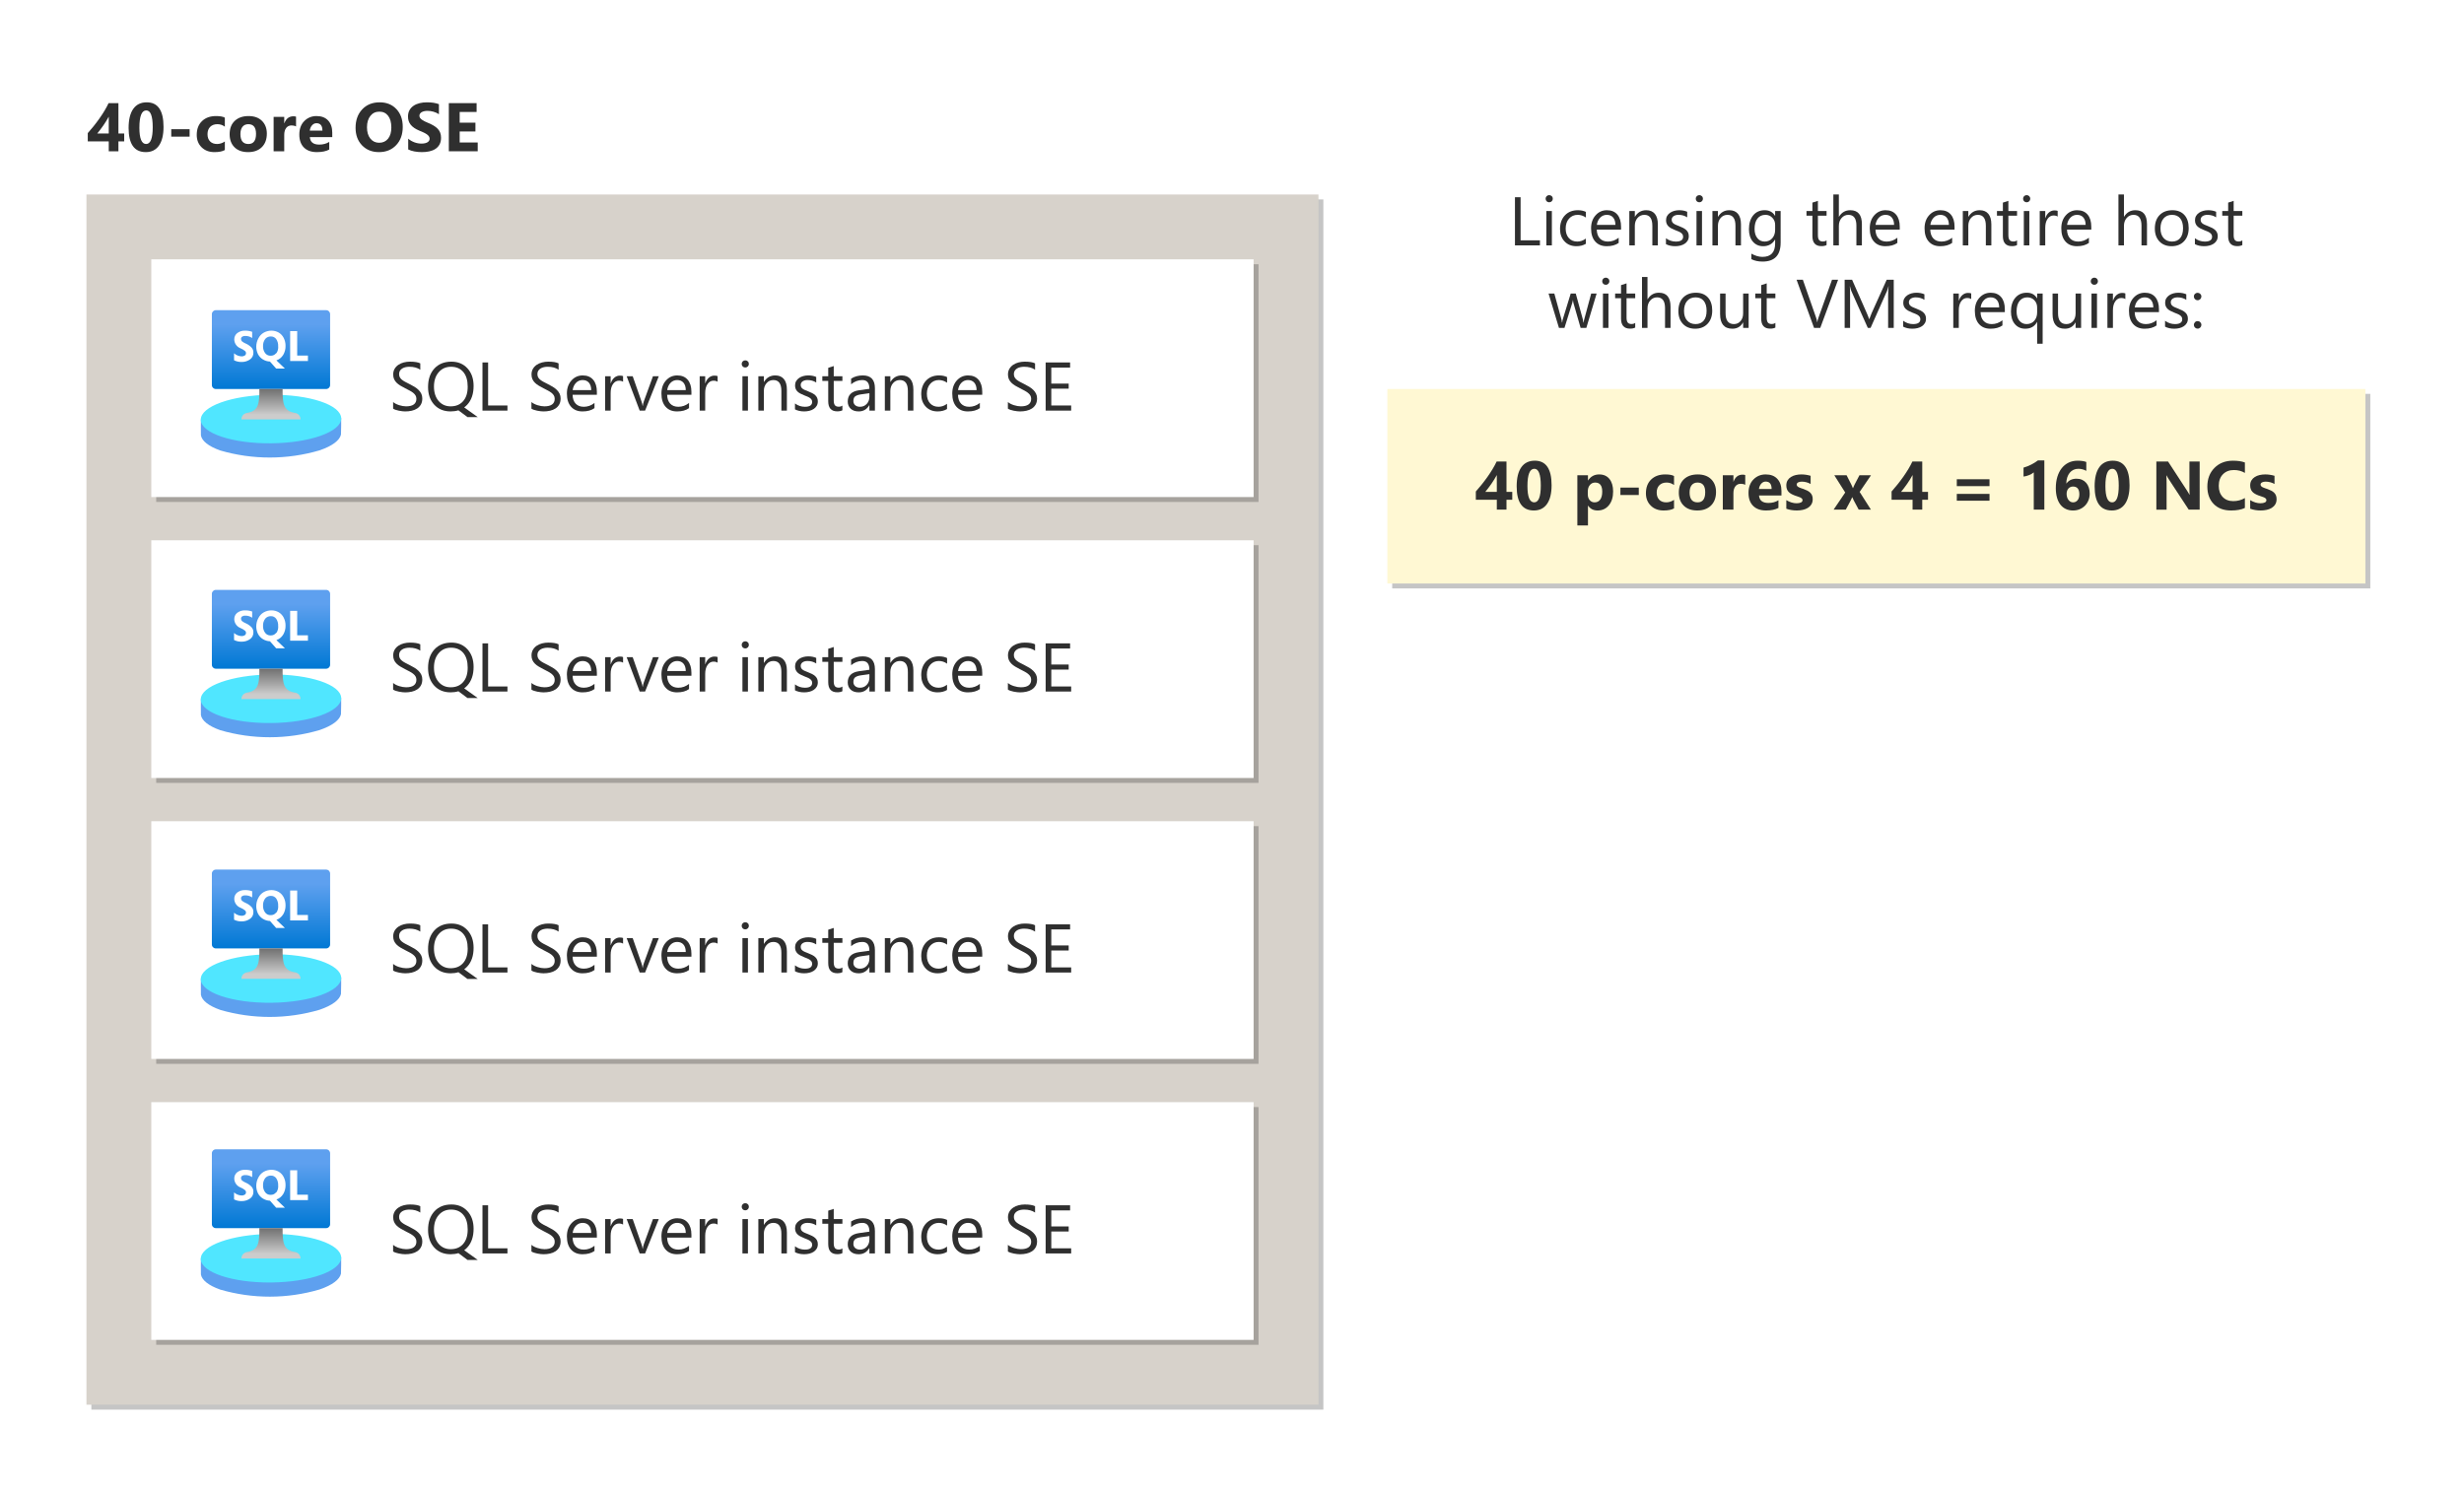 <?xml version="1.0" encoding="utf-8"?>
<!-- Generator: Adobe Illustrator 28.3.0, SVG Export Plug-In . SVG Version: 6.00 Build 0)  -->
<svg version="1.1" xmlns="http://www.w3.org/2000/svg" xmlns:xlink="http://www.w3.org/1999/xlink" x="0px" y="0px"
	 viewBox="0 0 501.6 303.6" enable-background="new 0 0 501.6 303.6" xml:space="preserve">
<symbol  id="PIPELINE" viewBox="-32 -12.266 64 24.531">
	<linearGradient id="SVGID_1_" gradientUnits="userSpaceOnUse" x1="0" y1="-12.265" x2="1.502093e-15" y2="12.265">
		<stop  offset="0" style="stop-color:#1B89B2"/>
		<stop  offset="1" style="stop-color:#51C8E8"/>
	</linearGradient>
	<path fill="url(#SVGID_1_)" d="M26.096,12.266h-51.448v0h0C-29.08,12.265-32,6.878-32,0s2.92-12.265,6.648-12.265h0v0h51.448
		C29.356-12.266,32-6.363,32,0S29.356,12.266,26.096,12.266z"/>
	<g>
		
			<linearGradient id="SVGID_00000011713694540433264590000002341093624097066881_" gradientUnits="userSpaceOnUse" x1="-31.461" y1="-6.114" x2="-19.234" y2="6.114">
			<stop  offset="0" style="stop-color:#B3B4B4"/>
			<stop  offset="1" style="stop-color:#4F4F4F"/>
		</linearGradient>
		<ellipse fill="url(#SVGID_00000011713694540433264590000002341093624097066881_)" cx="-25.347" cy="0" rx="5.575" ry="10.879"/>
	</g>
</symbol>
<g id="Shapes">
	<rect fill="#FFFFFF" width="501.6" height="303.6"/>
	<g id="Wrench_tool_x28_s_x29_">
	</g>
	<g id="user2">
	</g>
	<g id="user2_1_">
	</g>
	<g id="user2_4_">
	</g>
	<g id="user2_3_">
	</g>
	<g id="user2_2_">
	</g>
	<g id="Internet_2">
	</g>
	<g id="Enterprise">
	</g>
	<g id="Tunnel__x28_stackable_x29_">
	</g>
	<g id="New_Symbol">
	</g>
	<g id="New_Symbol_1">
	</g>
	<g id="Files">
	</g>
	<g id="BlobBlock">
	</g>
	<g id="E_x5F_Enterprise">
	</g>
	<g id="E_x5F_AD_FS">
	</g>
	<g id="C_x5F_Azure_Active_Directory">
	</g>
	<g>
		<g opacity="0.23">
			<rect x="18.6" y="40.6" width="250.8" height="246.4"/>
		</g>
		<g>
			<rect x="17.6" y="39.6" fill="#D7D2CB" width="250.8" height="246.4"/>
		</g>
	</g>
	<g>
		<g opacity="0.23">
			<rect x="283.426" y="80.2" width="199.1" height="39.6"/>
			<rect x="283.426" y="80.2" opacity="0.25" width="199.1" height="39.6"/>
		</g>
		<g>
			<rect x="282.426" y="79.2" fill="#FFFFFF" width="199.1" height="39.6"/>
			<rect x="282.426" y="79.2" opacity="0.25" fill="#FFE452" width="199.1" height="39.6"/>
		</g>
	</g>
	<g>
		<g opacity="0.23">
			<rect x="31.8" y="53.8" width="224.4" height="48.4"/>
		</g>
		<g>
			<rect x="30.8" y="52.8" fill="#FFFFFF" width="224.4" height="48.4"/>
		</g>
	</g>
	<g>
		<g opacity="0.23">
			<rect x="31.8" y="111" width="224.4" height="48.4"/>
		</g>
		<g>
			<rect x="30.8" y="110" fill="#FFFFFF" width="224.4" height="48.4"/>
		</g>
	</g>
	<g>
		<g opacity="0.23">
			<rect x="31.8" y="168.2" width="224.4" height="48.4"/>
		</g>
		<g>
			<rect x="30.8" y="167.2" fill="#FFFFFF" width="224.4" height="48.4"/>
		</g>
	</g>
	<g>
		<g opacity="0.23">
			<rect x="31.8" y="225.4" width="224.4" height="48.4"/>
		</g>
		<g>
			<rect x="30.8" y="224.4" fill="#FFFFFF" width="224.4" height="48.4"/>
		</g>
	</g>
	<g id="a6736b46-5abc-4b60-9819-eb5a3df3404e_00000113321795066966400810000011498076557494006167_">
		<path fill="#5EA0EF" d="M69.415,88.477c-0.267,1.167-1.725,2.318-4.362,3.215c-6.595,1.939-13.608,1.949-20.208,0.028
			c-2.428-0.857-3.738-1.95-3.943-3.067c-0.037-0.197,0-3.277,0-3.277l28.56-0.267C69.462,85.11,69.448,88.335,69.415,88.477z"/>
		
			<ellipse transform="matrix(1 -0.01 0.01 1 -0.853 0.558)" fill="#50E6FF" cx="55.168" cy="85.31" rx="14.293" ry="4.942"/>
		
			<linearGradient id="SVGID_00000118380922295946520900000016187003123302625185_" gradientUnits="userSpaceOnUse" x1="55.167" y1="-94.8" x2="55.167" y2="-78.753" gradientTransform="matrix(1 0 0 -1 0 -15.6)">
			<stop  offset="0" style="stop-color:#0078D4"/>
			<stop  offset="0.82" style="stop-color:#5EA0EF"/>
		</linearGradient>
		<path fill="url(#SVGID_00000118380922295946520900000016187003123302625185_)" d="M43.933,63.153H66.4
			c0.443,0,0.802,0.359,0.802,0.802v14.443c0,0.443-0.359,0.802-0.802,0.802H43.933c-0.443,0-0.802-0.359-0.802-0.802V63.955
			C43.132,63.512,43.491,63.153,43.933,63.153z"/>
		
			<linearGradient id="SVGID_00000183235216238064327210000003241572377278015360_" gradientUnits="userSpaceOnUse" x1="55.167" y1="-100.987" x2="55.167" y2="-94.8" gradientTransform="matrix(1 0 0 -1 0 -15.6)">
			<stop  offset="0.151" style="stop-color:#CCCCCC"/>
			<stop  offset="1" style="stop-color:#707070"/>
		</linearGradient>
		<path fill="url(#SVGID_00000183235216238064327210000003241572377278015360_)" d="M60,84.053c-2.38-0.373-2.473-2.085-2.473-4.853
			H52.8c0,2.768-0.08,4.48-2.46,4.853c-0.68,0.074-1.194,0.649-1.19,1.333h12.033C61.188,84.705,60.677,84.13,60,84.053z"/>
		<path fill="#FFFFFF" d="M60.5,72.395v-4.98h-1.433v6.082h3.62v-1.102H60.5z M50,69.933c-0.271-0.11-0.525-0.261-0.752-0.447
			c-0.127-0.129-0.194-0.306-0.185-0.487c-0.005-0.178,0.081-0.345,0.228-0.445c0.182-0.118,0.398-0.173,0.615-0.157
			c0.508-0.016,1.008,0.132,1.427,0.422v-1.263c-0.457-0.165-0.941-0.245-1.427-0.237c-0.581-0.027-1.153,0.149-1.617,0.5
			c-0.398,0.318-0.622,0.807-0.602,1.317c0.027,0.79,0.523,1.488,1.26,1.775c0.325,0.13,0.629,0.308,0.902,0.528
			c0.147,0.113,0.231,0.288,0.228,0.473c0.001,0.18-0.084,0.35-0.228,0.458c-0.178,0.119-0.387,0.183-0.602,0.185
			c-0.593-0.006-1.163-0.23-1.602-0.63v1.427c0.487,0.245,1.028,0.363,1.573,0.343c0.623,0.007,1.231-0.189,1.732-0.558
			c0.418-0.318,0.653-0.82,0.63-1.345c0.018-0.379-0.116-0.75-0.372-1.03C50.867,70.407,50.456,70.125,50,69.933z M57.642,72.28
			c0.336-0.561,0.505-1.206,0.487-1.86c0.008-0.561-0.12-1.117-0.372-1.618c-0.23-0.459-0.588-0.841-1.03-1.102
			c-0.439-0.247-0.934-0.378-1.438-0.38c-0.555-0.007-1.103,0.132-1.588,0.402c-0.468,0.265-0.847,0.664-1.088,1.145
			c-0.286,0.515-0.439,1.093-0.445,1.682c-0.006,0.535,0.112,1.063,0.343,1.545c0.232,0.45,0.584,0.827,1.017,1.088
			c0.432,0.263,0.924,0.411,1.43,0.43l1.26,1.43H58l-1.732-1.667c0.571-0.192,1.055-0.58,1.367-1.095H57.642z M56.212,71.908
			c-0.268,0.342-0.683,0.533-1.117,0.515c-0.437,0.02-0.856-0.179-1.117-0.53c-0.305-0.412-0.457-0.918-0.43-1.43
			c-0.024-0.512,0.128-1.017,0.43-1.432c0.279-0.345,0.702-0.541,1.145-0.53c0.433-0.021,0.847,0.179,1.102,0.53
			c0.285,0.422,0.425,0.924,0.402,1.432c0.057,0.509-0.07,1.021-0.358,1.445L56.212,71.908z"/>
	</g>
	<g id="a6736b46-5abc-4b60-9819-eb5a3df3404e_00000172434645384515729410000016684476359525648304_">
		<path fill="#5EA0EF" d="M69.415,259.323c-0.267,1.167-1.725,2.318-4.362,3.215c-6.595,1.939-13.608,1.949-20.208,0.028
			c-2.428-0.857-3.738-1.95-3.943-3.067c-0.037-0.197,0-3.277,0-3.277l28.56-0.267C69.462,255.957,69.448,259.182,69.415,259.323z"
			/>
		
			<ellipse transform="matrix(1 -0.01 0.01 1 -2.568 0.567)" fill="#50E6FF" cx="55.168" cy="256.157" rx="14.293" ry="4.942"/>
		
			<linearGradient id="SVGID_00000003783234438502675210000013681575292041521801_" gradientUnits="userSpaceOnUse" x1="55.167" y1="-265.647" x2="55.167" y2="-249.6" gradientTransform="matrix(1 0 0 -1 0 -15.6)">
			<stop  offset="0" style="stop-color:#0078D4"/>
			<stop  offset="0.82" style="stop-color:#5EA0EF"/>
		</linearGradient>
		<path fill="url(#SVGID_00000003783234438502675210000013681575292041521801_)" d="M43.933,234H66.4
			c0.443,0,0.802,0.359,0.802,0.802v14.443c0,0.443-0.359,0.802-0.802,0.802H43.933c-0.443,0-0.802-0.359-0.802-0.802v-14.443
			C43.132,234.359,43.491,234,43.933,234z"/>
		
			<linearGradient id="SVGID_00000177467697694739232390000003241407218973645993_" gradientUnits="userSpaceOnUse" x1="55.167" y1="-271.833" x2="55.167" y2="-265.647" gradientTransform="matrix(1 0 0 -1 0 -15.6)">
			<stop  offset="0.151" style="stop-color:#CCCCCC"/>
			<stop  offset="1" style="stop-color:#707070"/>
		</linearGradient>
		<path fill="url(#SVGID_00000177467697694739232390000003241407218973645993_)" d="M60,254.9c-2.38-0.373-2.473-2.085-2.473-4.853
			H52.8c0,2.768-0.08,4.48-2.46,4.853c-0.68,0.074-1.194,0.649-1.19,1.333h12.033C61.188,255.552,60.677,254.977,60,254.9z"/>
		<path fill="#FFFFFF" d="M60.5,243.242v-4.98h-1.433v6.082h3.62v-1.102H60.5z M50,240.78c-0.271-0.11-0.525-0.261-0.752-0.447
			c-0.127-0.129-0.194-0.306-0.185-0.487c-0.005-0.178,0.081-0.345,0.228-0.445c0.182-0.118,0.398-0.173,0.615-0.157
			c0.508-0.016,1.008,0.132,1.427,0.422v-1.263c-0.457-0.165-0.941-0.245-1.427-0.237c-0.581-0.027-1.153,0.149-1.617,0.5
			c-0.398,0.318-0.622,0.807-0.602,1.317c0.027,0.79,0.523,1.488,1.26,1.775c0.325,0.13,0.629,0.308,0.902,0.528
			c0.147,0.113,0.231,0.288,0.228,0.473c0.001,0.18-0.084,0.35-0.228,0.458c-0.178,0.119-0.387,0.183-0.602,0.185
			c-0.593-0.006-1.163-0.23-1.602-0.63v1.427c0.487,0.245,1.028,0.363,1.573,0.343c0.623,0.007,1.231-0.189,1.732-0.558
			c0.418-0.318,0.653-0.82,0.63-1.345c0.018-0.379-0.116-0.75-0.372-1.03C50.867,241.254,50.456,240.971,50,240.78z M57.642,243.127
			c0.336-0.561,0.505-1.206,0.487-1.86c0.008-0.561-0.12-1.117-0.372-1.618c-0.23-0.459-0.588-0.841-1.03-1.102
			c-0.439-0.247-0.934-0.378-1.438-0.38c-0.555-0.007-1.103,0.132-1.588,0.402c-0.468,0.265-0.847,0.664-1.088,1.145
			c-0.286,0.515-0.439,1.093-0.445,1.682c-0.006,0.535,0.112,1.063,0.343,1.545c0.232,0.45,0.584,0.827,1.017,1.088
			c0.432,0.263,0.924,0.411,1.43,0.43l1.26,1.43H58l-1.732-1.667c0.571-0.192,1.055-0.58,1.367-1.095H57.642z M56.212,242.755
			c-0.268,0.342-0.683,0.533-1.117,0.515c-0.437,0.02-0.856-0.179-1.117-0.53c-0.305-0.412-0.457-0.918-0.43-1.43
			c-0.024-0.512,0.128-1.017,0.43-1.432c0.279-0.345,0.702-0.541,1.145-0.53c0.433-0.021,0.847,0.179,1.102,0.53
			c0.285,0.422,0.425,0.924,0.402,1.432c0.057,0.509-0.07,1.021-0.358,1.445H56.212z"/>
	</g>
	<g id="a6736b46-5abc-4b60-9819-eb5a3df3404e_00000141417127159644549450000004081973343079177663_">
		<path fill="#5EA0EF" d="M69.415,202.374c-0.267,1.167-1.725,2.318-4.362,3.215c-6.595,1.939-13.608,1.949-20.208,0.028
			c-2.428-0.857-3.738-1.95-3.943-3.067c-0.037-0.197,0-3.277,0-3.277l28.56-0.267C69.462,199.008,69.448,202.233,69.415,202.374z"
			/>
		
			<ellipse transform="matrix(1 -0.01 0.01 1 -1.996 0.564)" fill="#50E6FF" cx="55.168" cy="199.208" rx="14.293" ry="4.942"/>
		
			<linearGradient id="SVGID_00000118393339535115977480000012752420520812052383_" gradientUnits="userSpaceOnUse" x1="55.167" y1="-208.698" x2="55.167" y2="-192.651" gradientTransform="matrix(1 0 0 -1 0 -15.6)">
			<stop  offset="0" style="stop-color:#0078D4"/>
			<stop  offset="0.82" style="stop-color:#5EA0EF"/>
		</linearGradient>
		<path fill="url(#SVGID_00000118393339535115977480000012752420520812052383_)" d="M43.933,177.051H66.4
			c0.443,0,0.802,0.359,0.802,0.802v14.443c0,0.443-0.359,0.802-0.802,0.802H43.933c-0.443,0-0.802-0.359-0.802-0.802v-14.443
			C43.132,177.41,43.491,177.051,43.933,177.051z"/>
		
			<linearGradient id="SVGID_00000026135511128594461410000008326608780894320033_" gradientUnits="userSpaceOnUse" x1="55.167" y1="-214.884" x2="55.167" y2="-208.698" gradientTransform="matrix(1 0 0 -1 0 -15.6)">
			<stop  offset="0.151" style="stop-color:#CCCCCC"/>
			<stop  offset="1" style="stop-color:#707070"/>
		</linearGradient>
		<path fill="url(#SVGID_00000026135511128594461410000008326608780894320033_)" d="M60,197.951
			c-2.38-0.373-2.473-2.085-2.473-4.853H52.8c0,2.768-0.08,4.48-2.46,4.853c-0.68,0.074-1.194,0.649-1.19,1.333h12.033
			C61.188,198.603,60.677,198.028,60,197.951z"/>
		<path fill="#FFFFFF" d="M60.5,186.293v-4.98h-1.433v6.082h3.62v-1.102H60.5z M50,183.831c-0.271-0.11-0.525-0.261-0.752-0.447
			c-0.127-0.129-0.194-0.306-0.185-0.487c-0.005-0.178,0.081-0.345,0.228-0.445c0.182-0.118,0.398-0.173,0.615-0.157
			c0.508-0.016,1.008,0.132,1.427,0.422v-1.263c-0.457-0.165-0.941-0.245-1.427-0.237c-0.581-0.027-1.153,0.149-1.617,0.5
			c-0.398,0.318-0.622,0.807-0.602,1.317c0.027,0.79,0.523,1.488,1.26,1.775c0.325,0.13,0.629,0.308,0.902,0.528
			c0.147,0.113,0.231,0.288,0.228,0.473c0.001,0.18-0.084,0.35-0.228,0.458c-0.178,0.119-0.387,0.183-0.602,0.185
			c-0.593-0.006-1.163-0.23-1.602-0.63v1.427c0.487,0.245,1.028,0.363,1.573,0.343c0.623,0.007,1.231-0.189,1.732-0.558
			c0.418-0.318,0.653-0.82,0.63-1.345c0.018-0.379-0.116-0.75-0.372-1.03C50.867,184.305,50.456,184.022,50,183.831z
			 M57.642,186.178c0.336-0.561,0.505-1.206,0.487-1.86c0.008-0.561-0.12-1.117-0.372-1.618c-0.23-0.459-0.588-0.841-1.03-1.102
			c-0.439-0.247-0.934-0.378-1.438-0.38c-0.555-0.007-1.103,0.132-1.588,0.402c-0.468,0.265-0.847,0.664-1.088,1.145
			c-0.286,0.515-0.439,1.093-0.445,1.682c-0.006,0.535,0.112,1.063,0.343,1.545c0.232,0.45,0.584,0.827,1.017,1.088
			c0.432,0.263,0.924,0.411,1.43,0.43l1.26,1.43H58l-1.732-1.667c0.571-0.192,1.055-0.58,1.367-1.095H57.642z M56.212,185.806
			c-0.268,0.342-0.683,0.533-1.117,0.515c-0.437,0.02-0.856-0.179-1.117-0.53c-0.305-0.412-0.457-0.918-0.43-1.43
			c-0.024-0.512,0.128-1.017,0.43-1.432c0.279-0.345,0.702-0.541,1.145-0.53c0.433-0.021,0.847,0.179,1.102,0.53
			c0.285,0.422,0.425,0.924,0.402,1.432c0.057,0.509-0.07,1.021-0.358,1.445H56.212z"/>
	</g>
	<g id="a6736b46-5abc-4b60-9819-eb5a3df3404e_00000111882517724139615840000015567044803534616480_">
		<path fill="#5EA0EF" d="M69.415,145.426c-0.267,1.167-1.725,2.318-4.362,3.215c-6.595,1.939-13.608,1.949-20.208,0.028
			c-2.428-0.857-3.738-1.95-3.943-3.067c-0.037-0.197,0-3.277,0-3.277l28.56-0.267C69.462,142.059,69.448,145.284,69.415,145.426z"
			/>
		
			<ellipse transform="matrix(1 -0.01 0.01 1 -1.425 0.561)" fill="#50E6FF" cx="55.168" cy="142.259" rx="14.293" ry="4.942"/>
		
			<linearGradient id="SVGID_00000018924499447280738210000001674854418592089479_" gradientUnits="userSpaceOnUse" x1="55.167" y1="-151.749" x2="55.167" y2="-135.702" gradientTransform="matrix(1 0 0 -1 0 -15.6)">
			<stop  offset="0" style="stop-color:#0078D4"/>
			<stop  offset="0.82" style="stop-color:#5EA0EF"/>
		</linearGradient>
		<path fill="url(#SVGID_00000018924499447280738210000001674854418592089479_)" d="M43.933,120.102H66.4
			c0.443,0,0.802,0.359,0.802,0.802v14.443c0,0.443-0.359,0.802-0.802,0.802H43.933c-0.443,0-0.802-0.359-0.802-0.802v-14.443
			C43.132,120.461,43.491,120.102,43.933,120.102z"/>
		
			<linearGradient id="SVGID_00000106127464152918744320000003849270908787626628_" gradientUnits="userSpaceOnUse" x1="55.167" y1="-157.935" x2="55.167" y2="-151.749" gradientTransform="matrix(1 0 0 -1 0 -15.6)">
			<stop  offset="0.151" style="stop-color:#CCCCCC"/>
			<stop  offset="1" style="stop-color:#707070"/>
		</linearGradient>
		<path fill="url(#SVGID_00000106127464152918744320000003849270908787626628_)" d="M60,141.002
			c-2.38-0.373-2.473-2.085-2.473-4.853H52.8c0,2.768-0.08,4.48-2.46,4.853c-0.68,0.074-1.194,0.649-1.19,1.333h12.033
			C61.188,141.654,60.677,141.079,60,141.002z"/>
		<path fill="#FFFFFF" d="M60.5,129.344v-4.98h-1.433v6.082h3.62v-1.102H60.5z M50,126.882c-0.271-0.11-0.525-0.261-0.752-0.447
			c-0.127-0.129-0.194-0.306-0.185-0.487c-0.005-0.178,0.081-0.345,0.228-0.445c0.182-0.118,0.398-0.173,0.615-0.157
			c0.508-0.016,1.008,0.132,1.427,0.422v-1.263c-0.457-0.165-0.941-0.245-1.427-0.237c-0.581-0.027-1.153,0.149-1.617,0.5
			c-0.398,0.318-0.622,0.807-0.602,1.317c0.027,0.79,0.523,1.488,1.26,1.775c0.325,0.13,0.629,0.308,0.902,0.528
			c0.147,0.113,0.231,0.288,0.228,0.473c0.001,0.18-0.084,0.35-0.228,0.458c-0.178,0.119-0.387,0.183-0.602,0.185
			c-0.593-0.006-1.163-0.23-1.602-0.63v1.427c0.487,0.245,1.028,0.363,1.573,0.343c0.623,0.007,1.231-0.189,1.732-0.558
			c0.418-0.318,0.653-0.82,0.63-1.345c0.018-0.379-0.116-0.75-0.372-1.03C50.867,127.356,50.456,127.074,50,126.882z
			 M57.642,129.229c0.336-0.561,0.505-1.206,0.487-1.86c0.008-0.561-0.12-1.117-0.372-1.618c-0.23-0.459-0.588-0.841-1.03-1.102
			c-0.439-0.247-0.934-0.378-1.438-0.38c-0.555-0.007-1.103,0.132-1.588,0.402c-0.468,0.265-0.847,0.664-1.088,1.145
			c-0.286,0.515-0.439,1.093-0.445,1.682c-0.006,0.535,0.112,1.063,0.343,1.545c0.232,0.45,0.584,0.827,1.017,1.088
			c0.432,0.263,0.924,0.411,1.43,0.43l1.26,1.43H58l-1.732-1.667c0.571-0.192,1.055-0.58,1.367-1.095H57.642z M56.212,128.857
			c-0.268,0.342-0.683,0.533-1.117,0.515c-0.437,0.02-0.856-0.179-1.117-0.53c-0.305-0.412-0.457-0.918-0.43-1.43
			c-0.024-0.512,0.128-1.017,0.43-1.432c0.279-0.345,0.702-0.541,1.145-0.53c0.433-0.021,0.847,0.179,1.102,0.53
			c0.285,0.422,0.425,0.924,0.402,1.432c0.057,0.509-0.07,1.021-0.358,1.445H56.212z"/>
	</g>
</g>
<g id="Text">
	<g>
		<path fill="#2F2F2F" d="M24.108,20.997v6.18h1.176v1.613h-1.176v2.01h-1.969v-2.01h-4.272v-1.688
			c0.378-0.424,0.77-0.888,1.176-1.391c0.406-0.504,0.797-1.022,1.176-1.556s0.73-1.069,1.056-1.609s0.603-1.057,0.831-1.549H24.108
			z M19.802,27.177h2.338v-3.425c-0.16,0.297-0.333,0.596-0.52,0.899c-0.187,0.303-0.383,0.602-0.588,0.896
			s-0.413,0.578-0.622,0.854C20.2,26.677,19.997,26.935,19.802,27.177z"/>
		<path fill="#2F2F2F" d="M29.681,30.971c-2.333,0-3.5-1.638-3.5-4.915c0-1.699,0.315-2.995,0.947-3.886
			c0.631-0.892,1.546-1.337,2.745-1.337c2.279,0,3.418,1.666,3.418,4.997c0,1.659-0.311,2.931-0.933,3.814
			C31.735,30.529,30.843,30.971,29.681,30.971z M29.777,22.48c-0.934,0-1.401,1.174-1.401,3.521c0,2.211,0.458,3.315,1.374,3.315
			c0.893,0,1.34-1.139,1.34-3.418C31.089,23.62,30.652,22.48,29.777,22.48z"/>
		<path fill="#2F2F2F" d="M38.6,27.819h-3.739v-1.511H38.6V27.819z"/>
		<path fill="#2F2F2F" d="M45.77,30.547c-0.488,0.283-1.192,0.424-2.112,0.424c-1.076,0-1.946-0.325-2.611-0.978
			c-0.666-0.651-0.998-1.492-0.998-2.522c0-1.189,0.356-2.127,1.07-2.812c0.713-0.687,1.667-1.029,2.861-1.029
			c0.825,0,1.422,0.109,1.791,0.328v1.832c-0.451-0.337-0.955-0.506-1.511-0.506c-0.62,0-1.111,0.182-1.473,0.544
			s-0.543,0.862-0.543,1.5c0,0.62,0.173,1.106,0.52,1.46c0.346,0.353,0.823,0.529,1.429,0.529c0.538,0,1.064-0.168,1.579-0.506
			V30.547z"/>
		<path fill="#2F2F2F" d="M50.5,30.971c-1.167,0-2.084-0.327-2.751-0.98c-0.667-0.654-1.001-1.542-1.001-2.663
			c0-1.157,0.346-2.063,1.039-2.717c0.693-0.654,1.629-0.981,2.81-0.981c1.162,0,2.074,0.327,2.734,0.981
			c0.661,0.653,0.991,1.519,0.991,2.594c0,1.162-0.341,2.081-1.022,2.755C52.618,30.634,51.685,30.971,50.5,30.971z M50.555,25.283
			c-0.51,0-0.907,0.176-1.189,0.526c-0.283,0.352-0.424,0.848-0.424,1.49c0,1.345,0.542,2.017,1.627,2.017
			c1.035,0,1.552-0.69,1.552-2.071C52.12,25.937,51.598,25.283,50.555,25.283z"/>
		<path fill="#2F2F2F" d="M60.268,25.748c-0.26-0.141-0.563-0.212-0.909-0.212c-0.469,0-0.836,0.172-1.101,0.517
			c-0.264,0.344-0.396,0.812-0.396,1.404V30.8h-2.16v-7h2.16v1.299h0.027c0.342-0.947,0.957-1.422,1.846-1.422
			c0.228,0,0.406,0.027,0.533,0.082V25.748z"/>
		<path fill="#2F2F2F" d="M67.64,27.915h-4.566c0.073,1.017,0.713,1.524,1.921,1.524c0.77,0,1.447-0.182,2.03-0.547v1.559
			c-0.647,0.347-1.488,0.52-2.522,0.52c-1.13,0-2.007-0.313-2.632-0.939c-0.625-0.627-0.937-1.501-0.937-2.622
			c0-1.162,0.337-2.082,1.012-2.762c0.674-0.679,1.504-1.019,2.488-1.019c1.021,0,1.811,0.304,2.369,0.909
			c0.558,0.606,0.837,1.429,0.837,2.468V27.915z M65.637,26.589c0-1.002-0.406-1.504-1.217-1.504c-0.346,0-0.646,0.144-0.899,0.431
			s-0.407,0.646-0.461,1.073H65.637z"/>
		<path fill="#2F2F2F" d="M77.142,30.971c-1.404,0-2.547-0.457-3.432-1.37c-0.884-0.914-1.326-2.104-1.326-3.572
			c0-1.549,0.449-2.803,1.347-3.76s2.087-1.436,3.568-1.436c1.399,0,2.53,0.458,3.394,1.374s1.295,2.124,1.295,3.623
			c0,1.541-0.448,2.782-1.343,3.726S78.582,30.971,77.142,30.971z M77.238,22.733c-0.775,0-1.39,0.291-1.846,0.872
			s-0.684,1.35-0.684,2.307c0,0.971,0.228,1.739,0.684,2.304c0.456,0.565,1.053,0.848,1.791,0.848c0.761,0,1.365-0.274,1.812-0.823
			c0.447-0.55,0.67-1.312,0.67-2.287c0-1.016-0.216-1.807-0.649-2.372C78.582,23.016,77.99,22.733,77.238,22.733z"/>
		<path fill="#2F2F2F" d="M83.099,30.424v-2.188c0.396,0.333,0.827,0.582,1.292,0.749c0.465,0.166,0.934,0.249,1.408,0.249
			c0.278,0,0.521-0.024,0.728-0.075c0.208-0.05,0.38-0.119,0.52-0.208s0.243-0.194,0.311-0.314c0.068-0.121,0.103-0.252,0.103-0.394
			c0-0.191-0.055-0.362-0.164-0.513s-0.259-0.289-0.448-0.417c-0.189-0.127-0.414-0.25-0.673-0.369
			c-0.26-0.118-0.54-0.239-0.841-0.362c-0.766-0.318-1.336-0.708-1.712-1.169c-0.376-0.46-0.564-1.016-0.564-1.668
			c0-0.51,0.103-0.949,0.308-1.315c0.205-0.367,0.484-0.669,0.837-0.906c0.353-0.236,0.762-0.411,1.227-0.522
			c0.465-0.112,0.957-0.168,1.477-0.168c0.51,0,0.963,0.031,1.357,0.093s0.758,0.156,1.09,0.283v2.044
			c-0.164-0.113-0.343-0.214-0.537-0.301c-0.194-0.086-0.393-0.158-0.598-0.215c-0.205-0.058-0.409-0.1-0.612-0.127
			s-0.396-0.041-0.578-0.041c-0.25,0-0.479,0.024-0.684,0.072s-0.378,0.115-0.52,0.201c-0.141,0.087-0.25,0.19-0.328,0.312
			c-0.078,0.12-0.116,0.256-0.116,0.406c0,0.164,0.043,0.312,0.13,0.441s0.209,0.253,0.369,0.369s0.353,0.229,0.581,0.342
			c0.228,0.111,0.485,0.227,0.772,0.345c0.392,0.164,0.744,0.339,1.056,0.523s0.58,0.393,0.803,0.625s0.394,0.498,0.513,0.797
			c0.119,0.298,0.178,0.646,0.178,1.042c0,0.547-0.104,1.006-0.311,1.378c-0.208,0.371-0.489,0.672-0.844,0.902
			c-0.355,0.229-0.769,0.396-1.241,0.495c-0.472,0.101-0.97,0.15-1.494,0.15c-0.538,0-1.049-0.045-1.535-0.137
			C83.875,30.743,83.455,30.606,83.099,30.424z"/>
		<path fill="#2F2F2F" d="M97.249,30.8H91.37v-9.803h5.653v1.798h-3.445v2.181h3.206v1.791h-3.206v2.242h3.671V30.8z"/>
	</g>
	<g>
		<path fill="#2F2F2F" d="M80.027,83.204V81.85c0.155,0.137,0.341,0.26,0.557,0.369s0.444,0.201,0.684,0.276
			s0.479,0.134,0.721,0.175s0.465,0.062,0.67,0.062c0.707,0,1.234-0.131,1.583-0.394c0.349-0.262,0.523-0.639,0.523-1.131
			c0-0.265-0.058-0.495-0.174-0.69c-0.116-0.196-0.277-0.375-0.482-0.537c-0.205-0.161-0.448-0.316-0.728-0.465
			c-0.28-0.147-0.582-0.304-0.906-0.468c-0.342-0.174-0.661-0.349-0.957-0.526s-0.554-0.374-0.772-0.588
			c-0.219-0.215-0.391-0.457-0.516-0.729c-0.125-0.271-0.188-0.589-0.188-0.953c0-0.447,0.098-0.835,0.294-1.166
			c0.196-0.33,0.454-0.603,0.772-0.816c0.319-0.215,0.683-0.374,1.09-0.479c0.408-0.105,0.824-0.157,1.248-0.157
			c0.966,0,1.67,0.116,2.112,0.349v1.292c-0.579-0.401-1.322-0.602-2.229-0.602c-0.25,0-0.501,0.026-0.752,0.078
			c-0.25,0.053-0.474,0.138-0.67,0.257c-0.196,0.118-0.355,0.271-0.479,0.458c-0.123,0.187-0.185,0.414-0.185,0.684
			c0,0.25,0.047,0.467,0.14,0.649c0.093,0.182,0.231,0.349,0.414,0.499s0.404,0.296,0.667,0.438
			c0.262,0.141,0.564,0.296,0.906,0.465c0.351,0.173,0.684,0.355,0.998,0.547s0.59,0.403,0.827,0.636s0.425,0.489,0.564,0.772
			c0.139,0.282,0.208,0.605,0.208,0.971c0,0.482-0.095,0.892-0.284,1.227s-0.444,0.607-0.766,0.817
			c-0.321,0.209-0.691,0.361-1.111,0.454c-0.419,0.094-0.861,0.141-1.326,0.141c-0.155,0-0.346-0.013-0.574-0.038
			c-0.228-0.024-0.46-0.062-0.697-0.109s-0.461-0.106-0.673-0.178C80.325,83.369,80.155,83.29,80.027,83.204z"/>
		<path fill="#2F2F2F" d="M91.734,83.764c-1.385,0-2.5-0.458-3.343-1.374c-0.834-0.916-1.251-2.108-1.251-3.575
			c0-1.582,0.426-2.84,1.278-3.773c0.857-0.939,2.017-1.408,3.479-1.408c1.349,0,2.438,0.455,3.268,1.367
			c0.83,0.911,1.244,2.103,1.244,3.575c0,1.6-0.424,2.864-1.271,3.794c-0.201,0.223-0.415,0.414-0.643,0.574l2.755,1.976h-2.085
			l-1.846-1.381C92.837,83.689,92.308,83.764,91.734,83.764z M91.816,74.673c-1.03,0-1.866,0.371-2.509,1.114
			c-0.643,0.742-0.964,1.718-0.964,2.926c0,1.203,0.312,2.176,0.937,2.919c0.629,0.733,1.447,1.101,2.454,1.101
			c1.076,0,1.923-0.352,2.543-1.053c0.62-0.702,0.93-1.685,0.93-2.946c0-1.299-0.301-2.3-0.902-3.001
			C93.702,75.025,92.873,74.673,91.816,74.673z"/>
		<path fill="#2F2F2F" d="M103.303,83.6h-5.086v-9.803h1.148v8.764h3.938V83.6z"/>
		<path fill="#2F2F2F" d="M108.184,83.204V81.85c0.155,0.137,0.341,0.26,0.557,0.369s0.444,0.201,0.684,0.276
			s0.479,0.134,0.721,0.175s0.465,0.062,0.67,0.062c0.707,0,1.234-0.131,1.583-0.394c0.349-0.262,0.523-0.639,0.523-1.131
			c0-0.265-0.058-0.495-0.174-0.69c-0.116-0.196-0.277-0.375-0.482-0.537c-0.205-0.161-0.448-0.316-0.728-0.465
			c-0.28-0.147-0.582-0.304-0.906-0.468c-0.342-0.174-0.661-0.349-0.957-0.526s-0.554-0.374-0.772-0.588
			c-0.219-0.215-0.391-0.457-0.516-0.729c-0.125-0.271-0.188-0.589-0.188-0.953c0-0.447,0.098-0.835,0.294-1.166
			c0.196-0.33,0.454-0.603,0.772-0.816c0.319-0.215,0.683-0.374,1.09-0.479c0.408-0.105,0.824-0.157,1.248-0.157
			c0.966,0,1.67,0.116,2.112,0.349v1.292c-0.579-0.401-1.322-0.602-2.229-0.602c-0.25,0-0.501,0.026-0.752,0.078
			c-0.25,0.053-0.474,0.138-0.67,0.257c-0.196,0.118-0.355,0.271-0.479,0.458c-0.123,0.187-0.185,0.414-0.185,0.684
			c0,0.25,0.047,0.467,0.14,0.649c0.093,0.182,0.231,0.349,0.414,0.499s0.404,0.296,0.667,0.438
			c0.262,0.141,0.564,0.296,0.906,0.465c0.351,0.173,0.684,0.355,0.998,0.547s0.59,0.403,0.827,0.636s0.425,0.489,0.564,0.772
			c0.139,0.282,0.208,0.605,0.208,0.971c0,0.482-0.095,0.892-0.284,1.227s-0.444,0.607-0.766,0.817
			c-0.321,0.209-0.691,0.361-1.111,0.454c-0.419,0.094-0.861,0.141-1.326,0.141c-0.155,0-0.346-0.013-0.574-0.038
			c-0.228-0.024-0.46-0.062-0.697-0.109s-0.461-0.106-0.673-0.178C108.481,83.369,108.311,83.29,108.184,83.204z"/>
		<path fill="#2F2F2F" d="M121.506,80.381h-4.942c0.018,0.779,0.228,1.381,0.629,1.805s0.953,0.636,1.654,0.636
			c0.789,0,1.513-0.26,2.174-0.779v1.053c-0.615,0.446-1.429,0.67-2.44,0.67c-0.989,0-1.766-0.318-2.331-0.954
			s-0.848-1.53-0.848-2.683c0-1.09,0.309-1.977,0.926-2.663c0.618-0.686,1.384-1.028,2.3-1.028s1.625,0.296,2.126,0.889
			c0.501,0.592,0.752,1.415,0.752,2.468V80.381z M120.357,79.43c-0.004-0.647-0.161-1.151-0.468-1.511
			c-0.308-0.36-0.735-0.54-1.282-0.54c-0.529,0-0.978,0.188-1.347,0.567c-0.369,0.378-0.597,0.872-0.684,1.483H120.357z"/>
		<path fill="#2F2F2F" d="M126.839,77.735c-0.196-0.15-0.479-0.226-0.848-0.226c-0.479,0-0.878,0.226-1.2,0.677
			s-0.482,1.066-0.482,1.846V83.6h-1.121v-7h1.121v1.442h0.027c0.16-0.492,0.403-0.876,0.731-1.152
			c0.328-0.275,0.695-0.413,1.101-0.413c0.292,0,0.515,0.031,0.67,0.096V77.735z"/>
		<path fill="#2F2F2F" d="M134.112,76.6l-2.789,7h-1.101l-2.652-7h1.23l1.777,5.086c0.132,0.373,0.214,0.699,0.246,0.978h0.027
			c0.045-0.352,0.119-0.668,0.219-0.95l1.859-5.113H134.112z"/>
		<path fill="#2F2F2F" d="M140.753,80.381h-4.942c0.018,0.779,0.228,1.381,0.629,1.805s0.953,0.636,1.654,0.636
			c0.789,0,1.513-0.26,2.174-0.779v1.053c-0.615,0.446-1.429,0.67-2.44,0.67c-0.989,0-1.766-0.318-2.331-0.954
			s-0.848-1.53-0.848-2.683c0-1.09,0.309-1.977,0.926-2.663c0.618-0.686,1.384-1.028,2.3-1.028s1.625,0.296,2.126,0.889
			c0.501,0.592,0.752,1.415,0.752,2.468V80.381z M139.605,79.43c-0.004-0.647-0.161-1.151-0.468-1.511
			c-0.308-0.36-0.735-0.54-1.282-0.54c-0.529,0-0.978,0.188-1.347,0.567c-0.369,0.378-0.597,0.872-0.684,1.483H139.605z"/>
		<path fill="#2F2F2F" d="M146.086,77.735c-0.196-0.15-0.479-0.226-0.848-0.226c-0.479,0-0.878,0.226-1.2,0.677
			s-0.482,1.066-0.482,1.846V83.6h-1.121v-7h1.121v1.442h0.027c0.16-0.492,0.403-0.876,0.731-1.152
			c0.328-0.275,0.695-0.413,1.101-0.413c0.292,0,0.515,0.031,0.67,0.096V77.735z"/>
		<path fill="#2F2F2F" d="M151.712,74.823c-0.201,0-0.372-0.068-0.513-0.205s-0.212-0.311-0.212-0.52
			c0-0.21,0.071-0.384,0.212-0.523c0.141-0.139,0.312-0.208,0.513-0.208c0.205,0,0.379,0.069,0.523,0.208
			c0.144,0.14,0.215,0.313,0.215,0.523c0,0.2-0.072,0.371-0.215,0.513C152.092,74.752,151.917,74.823,151.712,74.823z M152.259,83.6
			h-1.121v-7h1.121V83.6z"/>
		<path fill="#2F2F2F" d="M160.188,83.6h-1.121v-3.992c0-1.486-0.542-2.229-1.627-2.229c-0.561,0-1.024,0.211-1.391,0.632
			c-0.367,0.422-0.55,0.954-0.55,1.597V83.6h-1.121v-7h1.121v1.162h0.027c0.529-0.885,1.294-1.326,2.297-1.326
			c0.766,0,1.351,0.247,1.757,0.741c0.406,0.495,0.608,1.209,0.608,2.144V83.6z"/>
		<path fill="#2F2F2F" d="M161.836,83.347v-1.203c0.611,0.451,1.283,0.677,2.017,0.677c0.984,0,1.477-0.328,1.477-0.984
			c0-0.188-0.042-0.346-0.126-0.476s-0.198-0.245-0.342-0.345c-0.144-0.101-0.312-0.19-0.506-0.271
			c-0.194-0.079-0.402-0.163-0.625-0.249c-0.31-0.123-0.582-0.247-0.817-0.373c-0.235-0.125-0.431-0.267-0.588-0.424
			s-0.276-0.336-0.355-0.536c-0.08-0.201-0.12-0.436-0.12-0.704c0-0.328,0.075-0.619,0.226-0.872s0.351-0.465,0.602-0.636
			s0.537-0.3,0.858-0.386c0.321-0.087,0.653-0.13,0.995-0.13c0.606,0,1.148,0.104,1.627,0.314v1.135
			c-0.515-0.338-1.107-0.506-1.777-0.506c-0.209,0-0.399,0.023-0.567,0.071s-0.313,0.115-0.434,0.202
			c-0.121,0.086-0.214,0.19-0.28,0.311c-0.066,0.121-0.099,0.254-0.099,0.4c0,0.182,0.033,0.335,0.099,0.458
			s0.163,0.232,0.291,0.328s0.283,0.182,0.465,0.26c0.182,0.077,0.39,0.161,0.622,0.253c0.31,0.118,0.588,0.24,0.834,0.365
			c0.246,0.126,0.456,0.267,0.629,0.424s0.307,0.339,0.4,0.544s0.14,0.448,0.14,0.731c0,0.346-0.076,0.646-0.229,0.902
			c-0.153,0.255-0.356,0.467-0.612,0.636c-0.255,0.168-0.549,0.294-0.882,0.376s-0.681,0.123-1.046,0.123
			C162.989,83.764,162.365,83.625,161.836,83.347z"/>
		<path fill="#2F2F2F" d="M171.489,83.532c-0.264,0.146-0.613,0.219-1.046,0.219c-1.226,0-1.839-0.684-1.839-2.051v-4.143h-1.203
			V76.6h1.203v-1.709l1.121-0.362V76.6h1.764v0.957h-1.764v3.944c0,0.469,0.08,0.804,0.239,1.005c0.16,0.2,0.424,0.301,0.793,0.301
			c0.283,0,0.526-0.078,0.731-0.232V83.532z"/>
		<path fill="#2F2F2F" d="M178.106,83.6h-1.121v-1.094h-0.027c-0.488,0.838-1.206,1.258-2.153,1.258
			c-0.697,0-1.243-0.185-1.637-0.554s-0.591-0.859-0.591-1.47c0-1.309,0.77-2.069,2.311-2.283l2.099-0.294
			c0-1.189-0.481-1.784-1.442-1.784c-0.843,0-1.604,0.287-2.283,0.861v-1.148c0.688-0.438,1.481-0.656,2.379-0.656
			c1.645,0,2.468,0.87,2.468,2.611V83.6z M176.985,80.059l-1.688,0.232c-0.52,0.072-0.912,0.201-1.176,0.386
			s-0.396,0.512-0.396,0.981c0,0.342,0.122,0.621,0.366,0.837c0.244,0.217,0.568,0.325,0.974,0.325c0.556,0,1.015-0.195,1.377-0.585
			s0.543-0.883,0.543-1.479V80.059z"/>
		<path fill="#2F2F2F" d="M185.938,83.6h-1.121v-3.992c0-1.486-0.542-2.229-1.627-2.229c-0.561,0-1.024,0.211-1.391,0.632
			c-0.367,0.422-0.55,0.954-0.55,1.597V83.6h-1.121v-7h1.121v1.162h0.027c0.529-0.885,1.294-1.326,2.297-1.326
			c0.766,0,1.351,0.247,1.757,0.741c0.406,0.495,0.608,1.209,0.608,2.144V83.6z"/>
		<path fill="#2F2F2F" d="M192.787,83.279c-0.538,0.323-1.176,0.485-1.914,0.485c-0.998,0-1.804-0.325-2.417-0.975
			s-0.919-1.491-0.919-2.525c0-1.153,0.331-2.079,0.991-2.779c0.661-0.699,1.542-1.049,2.646-1.049c0.615,0,1.158,0.113,1.627,0.342
			v1.148c-0.52-0.365-1.076-0.547-1.668-0.547c-0.715,0-1.302,0.256-1.76,0.769s-0.687,1.187-0.687,2.021
			c0,0.82,0.215,1.467,0.646,1.941c0.431,0.474,1.008,0.711,1.733,0.711c0.611,0,1.185-0.203,1.723-0.608V83.279z"/>
		<path fill="#2F2F2F" d="M199.957,80.381h-4.942c0.018,0.779,0.228,1.381,0.629,1.805s0.953,0.636,1.654,0.636
			c0.789,0,1.513-0.26,2.174-0.779v1.053c-0.615,0.446-1.429,0.67-2.44,0.67c-0.989,0-1.766-0.318-2.331-0.954
			s-0.848-1.53-0.848-2.683c0-1.09,0.309-1.977,0.926-2.663c0.618-0.686,1.384-1.028,2.3-1.028s1.625,0.296,2.126,0.889
			c0.501,0.592,0.752,1.415,0.752,2.468V80.381z M198.808,79.43c-0.004-0.647-0.161-1.151-0.468-1.511
			c-0.308-0.36-0.735-0.54-1.282-0.54c-0.529,0-0.978,0.188-1.347,0.567c-0.369,0.378-0.597,0.872-0.684,1.483H198.808z"/>
		<path fill="#2F2F2F" d="M205.179,83.204V81.85c0.155,0.137,0.341,0.26,0.557,0.369s0.444,0.201,0.684,0.276
			s0.479,0.134,0.721,0.175s0.465,0.062,0.67,0.062c0.707,0,1.234-0.131,1.583-0.394c0.349-0.262,0.523-0.639,0.523-1.131
			c0-0.265-0.058-0.495-0.174-0.69c-0.116-0.196-0.277-0.375-0.482-0.537c-0.205-0.161-0.448-0.316-0.728-0.465
			c-0.28-0.147-0.582-0.304-0.906-0.468c-0.342-0.174-0.661-0.349-0.957-0.526s-0.554-0.374-0.772-0.588
			c-0.219-0.215-0.391-0.457-0.516-0.729c-0.125-0.271-0.188-0.589-0.188-0.953c0-0.447,0.098-0.835,0.294-1.166
			c0.196-0.33,0.454-0.603,0.772-0.816c0.319-0.215,0.683-0.374,1.09-0.479c0.408-0.105,0.824-0.157,1.248-0.157
			c0.966,0,1.67,0.116,2.112,0.349v1.292c-0.579-0.401-1.322-0.602-2.229-0.602c-0.25,0-0.501,0.026-0.752,0.078
			c-0.25,0.053-0.474,0.138-0.67,0.257c-0.196,0.118-0.355,0.271-0.479,0.458c-0.123,0.187-0.185,0.414-0.185,0.684
			c0,0.25,0.047,0.467,0.14,0.649c0.093,0.182,0.231,0.349,0.414,0.499s0.404,0.296,0.667,0.438
			c0.262,0.141,0.564,0.296,0.906,0.465c0.351,0.173,0.684,0.355,0.998,0.547s0.59,0.403,0.827,0.636s0.425,0.489,0.564,0.772
			c0.139,0.282,0.208,0.605,0.208,0.971c0,0.482-0.095,0.892-0.284,1.227s-0.444,0.607-0.766,0.817
			c-0.321,0.209-0.691,0.361-1.111,0.454c-0.419,0.094-0.861,0.141-1.326,0.141c-0.155,0-0.346-0.013-0.574-0.038
			c-0.228-0.024-0.46-0.062-0.697-0.109s-0.461-0.106-0.673-0.178C205.477,83.369,205.307,83.29,205.179,83.204z"/>
		<path fill="#2F2F2F" d="M218.061,83.6h-5.196v-9.803h4.977v1.039h-3.829v3.261h3.542v1.032h-3.542v3.432h4.047V83.6z"/>
	</g>
	<g>
		<path fill="#2F2F2F" d="M80.027,140.403v-1.354c0.155,0.137,0.341,0.26,0.557,0.369s0.444,0.202,0.684,0.277
			s0.479,0.133,0.721,0.174s0.465,0.062,0.67,0.062c0.707,0,1.234-0.131,1.583-0.393c0.349-0.263,0.523-0.64,0.523-1.132
			c0-0.264-0.058-0.494-0.174-0.69c-0.116-0.195-0.277-0.375-0.482-0.536c-0.205-0.162-0.448-0.317-0.728-0.465
			c-0.28-0.148-0.582-0.305-0.906-0.469c-0.342-0.173-0.661-0.349-0.957-0.526s-0.554-0.373-0.772-0.588
			c-0.219-0.214-0.391-0.457-0.516-0.728c-0.125-0.271-0.188-0.589-0.188-0.954c0-0.446,0.098-0.835,0.294-1.165
			c0.196-0.331,0.454-0.603,0.772-0.817c0.319-0.214,0.683-0.373,1.09-0.479c0.408-0.104,0.824-0.157,1.248-0.157
			c0.966,0,1.67,0.116,2.112,0.349v1.292c-0.579-0.4-1.322-0.602-2.229-0.602c-0.25,0-0.501,0.026-0.752,0.079
			c-0.25,0.052-0.474,0.138-0.67,0.256c-0.196,0.119-0.355,0.271-0.479,0.458c-0.123,0.188-0.185,0.415-0.185,0.684
			c0,0.251,0.047,0.468,0.14,0.649c0.093,0.183,0.231,0.349,0.414,0.499s0.404,0.297,0.667,0.438
			c0.262,0.142,0.564,0.297,0.906,0.465c0.351,0.174,0.684,0.355,0.998,0.547s0.59,0.403,0.827,0.636s0.425,0.49,0.564,0.772
			c0.139,0.283,0.208,0.606,0.208,0.971c0,0.483-0.095,0.893-0.284,1.228s-0.444,0.607-0.766,0.816
			c-0.321,0.21-0.691,0.361-1.111,0.455c-0.419,0.093-0.861,0.14-1.326,0.14c-0.155,0-0.346-0.013-0.574-0.037
			c-0.228-0.025-0.46-0.062-0.697-0.109s-0.461-0.107-0.673-0.178C80.325,140.568,80.155,140.49,80.027,140.403z"/>
		<path fill="#2F2F2F" d="M91.734,140.964c-1.385,0-2.5-0.458-3.343-1.374c-0.834-0.916-1.251-2.107-1.251-3.575
			c0-1.581,0.426-2.839,1.278-3.773c0.857-0.938,2.017-1.408,3.479-1.408c1.349,0,2.438,0.456,3.268,1.367
			c0.83,0.912,1.244,2.104,1.244,3.575c0,1.6-0.424,2.864-1.271,3.794c-0.201,0.224-0.415,0.415-0.643,0.574l2.755,1.976h-2.085
			l-1.846-1.381C92.837,140.888,92.308,140.964,91.734,140.964z M91.816,131.872c-1.03,0-1.866,0.372-2.509,1.114
			c-0.643,0.743-0.964,1.719-0.964,2.926c0,1.203,0.312,2.177,0.937,2.919c0.629,0.734,1.447,1.101,2.454,1.101
			c1.076,0,1.923-0.351,2.543-1.053c0.62-0.701,0.93-1.684,0.93-2.946c0-1.299-0.301-2.299-0.902-3.001
			C93.702,132.225,92.873,131.872,91.816,131.872z"/>
		<path fill="#2F2F2F" d="M103.303,140.8h-5.086v-9.803h1.148v8.764h3.938V140.8z"/>
		<path fill="#2F2F2F" d="M108.184,140.403v-1.354c0.155,0.137,0.341,0.26,0.557,0.369s0.444,0.202,0.684,0.277
			s0.479,0.133,0.721,0.174s0.465,0.062,0.67,0.062c0.707,0,1.234-0.131,1.583-0.393c0.349-0.263,0.523-0.64,0.523-1.132
			c0-0.264-0.058-0.494-0.174-0.69c-0.116-0.195-0.277-0.375-0.482-0.536c-0.205-0.162-0.448-0.317-0.728-0.465
			c-0.28-0.148-0.582-0.305-0.906-0.469c-0.342-0.173-0.661-0.349-0.957-0.526s-0.554-0.373-0.772-0.588
			c-0.219-0.214-0.391-0.457-0.516-0.728c-0.125-0.271-0.188-0.589-0.188-0.954c0-0.446,0.098-0.835,0.294-1.165
			c0.196-0.331,0.454-0.603,0.772-0.817c0.319-0.214,0.683-0.373,1.09-0.479c0.408-0.104,0.824-0.157,1.248-0.157
			c0.966,0,1.67,0.116,2.112,0.349v1.292c-0.579-0.4-1.322-0.602-2.229-0.602c-0.25,0-0.501,0.026-0.752,0.079
			c-0.25,0.052-0.474,0.138-0.67,0.256c-0.196,0.119-0.355,0.271-0.479,0.458c-0.123,0.188-0.185,0.415-0.185,0.684
			c0,0.251,0.047,0.468,0.14,0.649c0.093,0.183,0.231,0.349,0.414,0.499s0.404,0.297,0.667,0.438
			c0.262,0.142,0.564,0.297,0.906,0.465c0.351,0.174,0.684,0.355,0.998,0.547s0.59,0.403,0.827,0.636s0.425,0.49,0.564,0.772
			c0.139,0.283,0.208,0.606,0.208,0.971c0,0.483-0.095,0.893-0.284,1.228s-0.444,0.607-0.766,0.816
			c-0.321,0.21-0.691,0.361-1.111,0.455c-0.419,0.093-0.861,0.14-1.326,0.14c-0.155,0-0.346-0.013-0.574-0.037
			c-0.228-0.025-0.46-0.062-0.697-0.109s-0.461-0.107-0.673-0.178C108.481,140.568,108.311,140.49,108.184,140.403z"/>
		<path fill="#2F2F2F" d="M121.506,137.58h-4.942c0.018,0.779,0.228,1.381,0.629,1.805s0.953,0.636,1.654,0.636
			c0.789,0,1.513-0.26,2.174-0.779v1.053c-0.615,0.447-1.429,0.67-2.44,0.67c-0.989,0-1.766-0.317-2.331-0.953
			s-0.848-1.53-0.848-2.684c0-1.089,0.309-1.977,0.926-2.662c0.618-0.687,1.384-1.029,2.3-1.029s1.625,0.297,2.126,0.889
			c0.501,0.593,0.752,1.415,0.752,2.468V137.58z M120.357,136.63c-0.004-0.646-0.161-1.15-0.468-1.511
			c-0.308-0.359-0.735-0.54-1.282-0.54c-0.529,0-0.978,0.189-1.347,0.567c-0.369,0.379-0.597,0.873-0.684,1.483H120.357z"/>
		<path fill="#2F2F2F" d="M126.839,134.934c-0.196-0.15-0.479-0.226-0.848-0.226c-0.479,0-0.878,0.226-1.2,0.677
			s-0.482,1.066-0.482,1.846v3.568h-1.121v-7h1.121v1.442h0.027c0.16-0.492,0.403-0.876,0.731-1.151
			c0.328-0.276,0.695-0.414,1.101-0.414c0.292,0,0.515,0.032,0.67,0.096V134.934z"/>
		<path fill="#2F2F2F" d="M134.112,133.8l-2.789,7h-1.101l-2.652-7h1.23l1.777,5.086c0.132,0.374,0.214,0.7,0.246,0.978h0.027
			c0.045-0.351,0.119-0.667,0.219-0.95l1.859-5.113H134.112z"/>
		<path fill="#2F2F2F" d="M140.753,137.58h-4.942c0.018,0.779,0.228,1.381,0.629,1.805s0.953,0.636,1.654,0.636
			c0.789,0,1.513-0.26,2.174-0.779v1.053c-0.615,0.447-1.429,0.67-2.44,0.67c-0.989,0-1.766-0.317-2.331-0.953
			s-0.848-1.53-0.848-2.684c0-1.089,0.309-1.977,0.926-2.662c0.618-0.687,1.384-1.029,2.3-1.029s1.625,0.297,2.126,0.889
			c0.501,0.593,0.752,1.415,0.752,2.468V137.58z M139.605,136.63c-0.004-0.646-0.161-1.15-0.468-1.511
			c-0.308-0.359-0.735-0.54-1.282-0.54c-0.529,0-0.978,0.189-1.347,0.567c-0.369,0.379-0.597,0.873-0.684,1.483H139.605z"/>
		<path fill="#2F2F2F" d="M146.086,134.934c-0.196-0.15-0.479-0.226-0.848-0.226c-0.479,0-0.878,0.226-1.2,0.677
			s-0.482,1.066-0.482,1.846v3.568h-1.121v-7h1.121v1.442h0.027c0.16-0.492,0.403-0.876,0.731-1.151
			c0.328-0.276,0.695-0.414,1.101-0.414c0.292,0,0.515,0.032,0.67,0.096V134.934z"/>
		<path fill="#2F2F2F" d="M151.712,132.022c-0.201,0-0.372-0.068-0.513-0.205s-0.212-0.31-0.212-0.52
			c0-0.209,0.071-0.384,0.212-0.522c0.141-0.14,0.312-0.209,0.513-0.209c0.205,0,0.379,0.069,0.523,0.209
			c0.144,0.139,0.215,0.313,0.215,0.522c0,0.201-0.072,0.372-0.215,0.513C152.092,131.952,151.917,132.022,151.712,132.022z
			 M152.259,140.8h-1.121v-7h1.121V140.8z"/>
		<path fill="#2F2F2F" d="M160.188,140.8h-1.121v-3.992c0-1.485-0.542-2.229-1.627-2.229c-0.561,0-1.024,0.211-1.391,0.633
			c-0.367,0.421-0.55,0.953-0.55,1.596v3.992h-1.121v-7h1.121v1.162h0.027c0.529-0.884,1.294-1.326,2.297-1.326
			c0.766,0,1.351,0.247,1.757,0.742c0.406,0.494,0.608,1.209,0.608,2.143V140.8z"/>
		<path fill="#2F2F2F" d="M161.836,140.547v-1.203c0.611,0.451,1.283,0.677,2.017,0.677c0.984,0,1.477-0.328,1.477-0.984
			c0-0.187-0.042-0.345-0.126-0.475s-0.198-0.245-0.342-0.346c-0.144-0.1-0.312-0.19-0.506-0.27c-0.194-0.08-0.402-0.163-0.625-0.25
			c-0.31-0.123-0.582-0.247-0.817-0.372c-0.235-0.126-0.431-0.267-0.588-0.424s-0.276-0.336-0.355-0.537
			c-0.08-0.2-0.12-0.435-0.12-0.704c0-0.328,0.075-0.618,0.226-0.871s0.351-0.465,0.602-0.636s0.537-0.3,0.858-0.387
			c0.321-0.086,0.653-0.13,0.995-0.13c0.606,0,1.148,0.105,1.627,0.314v1.135c-0.515-0.337-1.107-0.506-1.777-0.506
			c-0.209,0-0.399,0.024-0.567,0.072s-0.313,0.115-0.434,0.201c-0.121,0.087-0.214,0.19-0.28,0.312
			c-0.066,0.12-0.099,0.254-0.099,0.399c0,0.183,0.033,0.335,0.099,0.458s0.163,0.232,0.291,0.328s0.283,0.183,0.465,0.26
			c0.182,0.078,0.39,0.162,0.622,0.253c0.31,0.119,0.588,0.24,0.834,0.366c0.246,0.125,0.456,0.267,0.629,0.424
			s0.307,0.338,0.4,0.543s0.14,0.449,0.14,0.731c0,0.347-0.076,0.647-0.229,0.902c-0.153,0.256-0.356,0.468-0.612,0.636
			c-0.255,0.169-0.549,0.294-0.882,0.376s-0.681,0.123-1.046,0.123C162.989,140.964,162.365,140.825,161.836,140.547z"/>
		<path fill="#2F2F2F" d="M171.489,140.731c-0.264,0.146-0.613,0.219-1.046,0.219c-1.226,0-1.839-0.684-1.839-2.051v-4.143h-1.203
			V133.8h1.203v-1.709l1.121-0.362v2.071h1.764v0.957h-1.764v3.944c0,0.47,0.08,0.805,0.239,1.005
			c0.16,0.201,0.424,0.301,0.793,0.301c0.283,0,0.526-0.077,0.731-0.232V140.731z"/>
		<path fill="#2F2F2F" d="M178.106,140.8h-1.121v-1.094h-0.027c-0.488,0.839-1.206,1.258-2.153,1.258
			c-0.697,0-1.243-0.185-1.637-0.554s-0.591-0.858-0.591-1.47c0-1.308,0.77-2.068,2.311-2.283l2.099-0.294
			c0-1.189-0.481-1.784-1.442-1.784c-0.843,0-1.604,0.287-2.283,0.861v-1.148c0.688-0.438,1.481-0.656,2.379-0.656
			c1.645,0,2.468,0.871,2.468,2.611V140.8z M176.985,137.259l-1.688,0.232c-0.52,0.073-0.912,0.202-1.176,0.387
			s-0.396,0.512-0.396,0.98c0,0.342,0.122,0.621,0.366,0.838c0.244,0.216,0.568,0.324,0.974,0.324c0.556,0,1.015-0.194,1.377-0.584
			s0.543-0.883,0.543-1.48V137.259z"/>
		<path fill="#2F2F2F" d="M185.938,140.8h-1.121v-3.992c0-1.485-0.542-2.229-1.627-2.229c-0.561,0-1.024,0.211-1.391,0.633
			c-0.367,0.421-0.55,0.953-0.55,1.596v3.992h-1.121v-7h1.121v1.162h0.027c0.529-0.884,1.294-1.326,2.297-1.326
			c0.766,0,1.351,0.247,1.757,0.742c0.406,0.494,0.608,1.209,0.608,2.143V140.8z"/>
		<path fill="#2F2F2F" d="M192.787,140.478c-0.538,0.324-1.176,0.485-1.914,0.485c-0.998,0-1.804-0.324-2.417-0.974
			s-0.919-1.491-0.919-2.526c0-1.152,0.331-2.079,0.991-2.778c0.661-0.7,1.542-1.05,2.646-1.05c0.615,0,1.158,0.114,1.627,0.342
			v1.148c-0.52-0.364-1.076-0.547-1.668-0.547c-0.715,0-1.302,0.257-1.76,0.77s-0.687,1.186-0.687,2.02
			c0,0.82,0.215,1.468,0.646,1.941c0.431,0.475,1.008,0.711,1.733,0.711c0.611,0,1.185-0.202,1.723-0.608V140.478z"/>
		<path fill="#2F2F2F" d="M199.957,137.58h-4.942c0.018,0.779,0.228,1.381,0.629,1.805s0.953,0.636,1.654,0.636
			c0.789,0,1.513-0.26,2.174-0.779v1.053c-0.615,0.447-1.429,0.67-2.44,0.67c-0.989,0-1.766-0.317-2.331-0.953
			s-0.848-1.53-0.848-2.684c0-1.089,0.309-1.977,0.926-2.662c0.618-0.687,1.384-1.029,2.3-1.029s1.625,0.297,2.126,0.889
			c0.501,0.593,0.752,1.415,0.752,2.468V137.58z M198.808,136.63c-0.004-0.646-0.161-1.15-0.468-1.511
			c-0.308-0.359-0.735-0.54-1.282-0.54c-0.529,0-0.978,0.189-1.347,0.567c-0.369,0.379-0.597,0.873-0.684,1.483H198.808z"/>
		<path fill="#2F2F2F" d="M205.179,140.403v-1.354c0.155,0.137,0.341,0.26,0.557,0.369s0.444,0.202,0.684,0.277
			s0.479,0.133,0.721,0.174s0.465,0.062,0.67,0.062c0.707,0,1.234-0.131,1.583-0.393c0.349-0.263,0.523-0.64,0.523-1.132
			c0-0.264-0.058-0.494-0.174-0.69c-0.116-0.195-0.277-0.375-0.482-0.536c-0.205-0.162-0.448-0.317-0.728-0.465
			c-0.28-0.148-0.582-0.305-0.906-0.469c-0.342-0.173-0.661-0.349-0.957-0.526s-0.554-0.373-0.772-0.588
			c-0.219-0.214-0.391-0.457-0.516-0.728c-0.125-0.271-0.188-0.589-0.188-0.954c0-0.446,0.098-0.835,0.294-1.165
			c0.196-0.331,0.454-0.603,0.772-0.817c0.319-0.214,0.683-0.373,1.09-0.479c0.408-0.104,0.824-0.157,1.248-0.157
			c0.966,0,1.67,0.116,2.112,0.349v1.292c-0.579-0.4-1.322-0.602-2.229-0.602c-0.25,0-0.501,0.026-0.752,0.079
			c-0.25,0.052-0.474,0.138-0.67,0.256c-0.196,0.119-0.355,0.271-0.479,0.458c-0.123,0.188-0.185,0.415-0.185,0.684
			c0,0.251,0.047,0.468,0.14,0.649c0.093,0.183,0.231,0.349,0.414,0.499s0.404,0.297,0.667,0.438
			c0.262,0.142,0.564,0.297,0.906,0.465c0.351,0.174,0.684,0.355,0.998,0.547s0.59,0.403,0.827,0.636s0.425,0.49,0.564,0.772
			c0.139,0.283,0.208,0.606,0.208,0.971c0,0.483-0.095,0.893-0.284,1.228s-0.444,0.607-0.766,0.816
			c-0.321,0.21-0.691,0.361-1.111,0.455c-0.419,0.093-0.861,0.14-1.326,0.14c-0.155,0-0.346-0.013-0.574-0.037
			c-0.228-0.025-0.46-0.062-0.697-0.109s-0.461-0.107-0.673-0.178C205.477,140.568,205.307,140.49,205.179,140.403z"/>
		<path fill="#2F2F2F" d="M218.061,140.8h-5.196v-9.803h4.977v1.039h-3.829v3.261h3.542v1.032h-3.542v3.432h4.047V140.8z"/>
	</g>
	<g>
		<path fill="#2F2F2F" d="M80.027,197.603v-1.354c0.155,0.137,0.341,0.26,0.557,0.369s0.444,0.202,0.684,0.276
			c0.239,0.076,0.479,0.134,0.721,0.175s0.465,0.062,0.67,0.062c0.707,0,1.234-0.131,1.583-0.393
			c0.349-0.263,0.523-0.64,0.523-1.132c0-0.265-0.058-0.495-0.174-0.69s-0.277-0.375-0.482-0.537
			c-0.205-0.161-0.448-0.316-0.728-0.465c-0.28-0.147-0.582-0.304-0.906-0.468c-0.342-0.173-0.661-0.349-0.957-0.526
			s-0.554-0.373-0.772-0.588s-0.391-0.457-0.516-0.729c-0.125-0.271-0.188-0.588-0.188-0.953c0-0.447,0.098-0.835,0.294-1.166
			c0.196-0.33,0.454-0.602,0.772-0.816s0.683-0.373,1.09-0.479s0.824-0.157,1.248-0.157c0.966,0,1.67,0.116,2.112,0.349v1.292
			c-0.579-0.401-1.322-0.602-2.229-0.602c-0.25,0-0.501,0.026-0.752,0.079c-0.25,0.052-0.474,0.137-0.67,0.256
			s-0.355,0.271-0.479,0.458s-0.185,0.415-0.185,0.684c0,0.251,0.047,0.468,0.14,0.649s0.231,0.349,0.414,0.499
			s0.404,0.296,0.667,0.438s0.564,0.296,0.906,0.465c0.351,0.173,0.684,0.355,0.998,0.547s0.59,0.403,0.827,0.636
			s0.425,0.49,0.564,0.772s0.208,0.606,0.208,0.971c0,0.483-0.095,0.892-0.284,1.228c-0.189,0.334-0.444,0.607-0.766,0.816
			s-0.691,0.361-1.111,0.455c-0.419,0.093-0.861,0.14-1.326,0.14c-0.155,0-0.346-0.013-0.574-0.038
			c-0.228-0.024-0.46-0.061-0.697-0.109c-0.237-0.047-0.461-0.106-0.673-0.178C80.325,197.768,80.155,197.69,80.027,197.603z"/>
		<path fill="#2F2F2F" d="M91.734,198.164c-1.385,0-2.5-0.458-3.343-1.374c-0.834-0.916-1.251-2.107-1.251-3.575
			c0-1.581,0.426-2.839,1.278-3.773c0.857-0.938,2.017-1.408,3.479-1.408c1.349,0,2.438,0.456,3.268,1.367s1.244,2.103,1.244,3.575
			c0,1.6-0.424,2.864-1.271,3.794c-0.201,0.224-0.415,0.415-0.643,0.574l2.755,1.976h-2.085l-1.846-1.381
			C92.837,198.089,92.308,198.164,91.734,198.164z M91.816,189.072c-1.03,0-1.866,0.372-2.509,1.114s-0.964,1.719-0.964,2.926
			c0,1.203,0.312,2.176,0.937,2.919c0.629,0.733,1.447,1.101,2.454,1.101c1.076,0,1.923-0.352,2.543-1.053s0.93-1.684,0.93-2.946
			c0-1.299-0.301-2.3-0.902-3.001C93.702,189.425,92.873,189.072,91.816,189.072z"/>
		<path fill="#2F2F2F" d="M103.303,198h-5.086v-9.803h1.148v8.764h3.938V198z"/>
		<path fill="#2F2F2F" d="M108.184,197.603v-1.354c0.155,0.137,0.341,0.26,0.557,0.369s0.444,0.202,0.684,0.276
			c0.239,0.076,0.479,0.134,0.721,0.175s0.465,0.062,0.67,0.062c0.707,0,1.234-0.131,1.583-0.393
			c0.349-0.263,0.523-0.64,0.523-1.132c0-0.265-0.058-0.495-0.174-0.69s-0.277-0.375-0.482-0.537
			c-0.205-0.161-0.448-0.316-0.728-0.465c-0.28-0.147-0.582-0.304-0.906-0.468c-0.342-0.173-0.661-0.349-0.957-0.526
			s-0.554-0.373-0.772-0.588s-0.391-0.457-0.516-0.729c-0.125-0.271-0.188-0.588-0.188-0.953c0-0.447,0.098-0.835,0.294-1.166
			c0.196-0.33,0.454-0.602,0.772-0.816s0.683-0.373,1.09-0.479s0.824-0.157,1.248-0.157c0.966,0,1.67,0.116,2.112,0.349v1.292
			c-0.579-0.401-1.322-0.602-2.229-0.602c-0.25,0-0.501,0.026-0.752,0.079c-0.25,0.052-0.474,0.137-0.67,0.256
			s-0.355,0.271-0.479,0.458s-0.185,0.415-0.185,0.684c0,0.251,0.047,0.468,0.14,0.649s0.231,0.349,0.414,0.499
			s0.404,0.296,0.667,0.438s0.564,0.296,0.906,0.465c0.351,0.173,0.684,0.355,0.998,0.547s0.59,0.403,0.827,0.636
			s0.425,0.49,0.564,0.772s0.208,0.606,0.208,0.971c0,0.483-0.095,0.892-0.284,1.228c-0.189,0.334-0.444,0.607-0.766,0.816
			s-0.691,0.361-1.111,0.455c-0.419,0.093-0.861,0.14-1.326,0.14c-0.155,0-0.346-0.013-0.574-0.038
			c-0.228-0.024-0.46-0.061-0.697-0.109c-0.237-0.047-0.461-0.106-0.673-0.178C108.481,197.768,108.311,197.69,108.184,197.603z"/>
		<path fill="#2F2F2F" d="M121.506,194.78h-4.942c0.018,0.779,0.228,1.381,0.629,1.805s0.953,0.636,1.654,0.636
			c0.789,0,1.513-0.26,2.174-0.779v1.053c-0.615,0.446-1.429,0.67-2.44,0.67c-0.989,0-1.766-0.317-2.331-0.954
			c-0.565-0.635-0.848-1.529-0.848-2.683c0-1.089,0.309-1.977,0.926-2.663c0.618-0.686,1.384-1.028,2.3-1.028
			s1.625,0.296,2.126,0.889s0.752,1.415,0.752,2.468V194.78z M120.357,193.83c-0.004-0.647-0.161-1.151-0.468-1.511
			s-0.735-0.54-1.282-0.54c-0.529,0-0.978,0.188-1.347,0.567s-0.597,0.873-0.684,1.483H120.357z"/>
		<path fill="#2F2F2F" d="M126.839,192.135c-0.196-0.15-0.479-0.226-0.848-0.226c-0.479,0-0.878,0.226-1.2,0.677
			s-0.482,1.066-0.482,1.846V198h-1.121v-7h1.121v1.442h0.027c0.16-0.492,0.403-0.876,0.731-1.152
			c0.328-0.275,0.695-0.413,1.101-0.413c0.292,0,0.515,0.032,0.67,0.096V192.135z"/>
		<path fill="#2F2F2F" d="M134.112,191l-2.789,7h-1.101l-2.652-7h1.23l1.777,5.086c0.132,0.374,0.214,0.7,0.246,0.978h0.027
			c0.045-0.352,0.119-0.668,0.219-0.95l1.859-5.113H134.112z"/>
		<path fill="#2F2F2F" d="M140.753,194.78h-4.942c0.018,0.779,0.228,1.381,0.629,1.805s0.953,0.636,1.654,0.636
			c0.789,0,1.513-0.26,2.174-0.779v1.053c-0.615,0.446-1.429,0.67-2.44,0.67c-0.989,0-1.766-0.317-2.331-0.954
			c-0.565-0.635-0.848-1.529-0.848-2.683c0-1.089,0.309-1.977,0.926-2.663c0.618-0.686,1.384-1.028,2.3-1.028
			s1.625,0.296,2.126,0.889s0.752,1.415,0.752,2.468V194.78z M139.605,193.83c-0.004-0.647-0.161-1.151-0.468-1.511
			s-0.735-0.54-1.282-0.54c-0.529,0-0.978,0.188-1.347,0.567s-0.597,0.873-0.684,1.483H139.605z"/>
		<path fill="#2F2F2F" d="M146.086,192.135c-0.196-0.15-0.479-0.226-0.848-0.226c-0.479,0-0.878,0.226-1.2,0.677
			s-0.482,1.066-0.482,1.846V198h-1.121v-7h1.121v1.442h0.027c0.16-0.492,0.403-0.876,0.731-1.152
			c0.328-0.275,0.695-0.413,1.101-0.413c0.292,0,0.515,0.032,0.67,0.096V192.135z"/>
		<path fill="#2F2F2F" d="M151.712,189.222c-0.201,0-0.372-0.068-0.513-0.205s-0.212-0.31-0.212-0.52s0.071-0.384,0.212-0.522
			c0.141-0.14,0.312-0.209,0.513-0.209c0.205,0,0.379,0.069,0.523,0.209c0.144,0.139,0.215,0.312,0.215,0.522
			c0,0.2-0.072,0.372-0.215,0.513S151.917,189.222,151.712,189.222z M152.259,198h-1.121v-7h1.121V198z"/>
		<path fill="#2F2F2F" d="M160.188,198h-1.121v-3.992c0-1.485-0.542-2.229-1.627-2.229c-0.561,0-1.024,0.211-1.391,0.632
			c-0.367,0.422-0.55,0.954-0.55,1.597V198h-1.121v-7h1.121v1.162h0.027c0.529-0.884,1.294-1.326,2.297-1.326
			c0.766,0,1.351,0.247,1.757,0.741c0.406,0.495,0.608,1.209,0.608,2.144V198z"/>
		<path fill="#2F2F2F" d="M161.836,197.747v-1.203c0.611,0.451,1.283,0.677,2.017,0.677c0.984,0,1.477-0.328,1.477-0.984
			c0-0.187-0.042-0.345-0.126-0.476c-0.084-0.129-0.198-0.244-0.342-0.345s-0.312-0.19-0.506-0.271
			c-0.194-0.079-0.402-0.162-0.625-0.249c-0.31-0.123-0.582-0.247-0.817-0.372c-0.235-0.126-0.431-0.268-0.588-0.424
			c-0.157-0.158-0.276-0.336-0.355-0.537s-0.12-0.436-0.12-0.704c0-0.328,0.075-0.618,0.226-0.872
			c0.15-0.252,0.351-0.465,0.602-0.635c0.25-0.172,0.537-0.301,0.858-0.387s0.653-0.13,0.995-0.13c0.606,0,1.148,0.104,1.627,0.314
			v1.135c-0.515-0.337-1.107-0.506-1.777-0.506c-0.209,0-0.399,0.024-0.567,0.071c-0.168,0.049-0.313,0.115-0.434,0.202
			s-0.214,0.19-0.28,0.312c-0.066,0.12-0.099,0.254-0.099,0.399c0,0.183,0.033,0.335,0.099,0.458s0.163,0.232,0.291,0.328
			s0.283,0.182,0.465,0.26s0.39,0.162,0.622,0.253c0.31,0.118,0.588,0.24,0.834,0.366c0.246,0.125,0.456,0.266,0.629,0.424
			c0.173,0.156,0.307,0.338,0.4,0.543s0.14,0.449,0.14,0.731c0,0.347-0.076,0.647-0.229,0.902s-0.356,0.468-0.612,0.636
			s-0.549,0.294-0.882,0.376s-0.681,0.123-1.046,0.123C162.989,198.164,162.365,198.024,161.836,197.747z"/>
		<path fill="#2F2F2F" d="M171.489,197.931c-0.264,0.146-0.613,0.219-1.046,0.219c-1.226,0-1.839-0.684-1.839-2.051v-4.143h-1.203
			V191h1.203v-1.709l1.121-0.362V191h1.764v0.957h-1.764v3.944c0,0.469,0.08,0.805,0.239,1.005s0.424,0.301,0.793,0.301
			c0.283,0,0.526-0.077,0.731-0.232V197.931z"/>
		<path fill="#2F2F2F" d="M178.106,198h-1.121v-1.094h-0.027c-0.488,0.839-1.206,1.258-2.153,1.258
			c-0.697,0-1.243-0.185-1.637-0.554s-0.591-0.859-0.591-1.47c0-1.308,0.77-2.069,2.311-2.283l2.099-0.294
			c0-1.189-0.481-1.784-1.442-1.784c-0.843,0-1.604,0.287-2.283,0.861v-1.148c0.688-0.438,1.481-0.656,2.379-0.656
			c1.645,0,2.468,0.87,2.468,2.611V198z M176.985,194.459l-1.688,0.232c-0.52,0.073-0.912,0.202-1.176,0.386
			c-0.264,0.186-0.396,0.512-0.396,0.981c0,0.342,0.122,0.621,0.366,0.837c0.244,0.217,0.568,0.325,0.974,0.325
			c0.556,0,1.015-0.194,1.377-0.585c0.362-0.389,0.543-0.883,0.543-1.479V194.459z"/>
		<path fill="#2F2F2F" d="M185.938,198h-1.121v-3.992c0-1.485-0.542-2.229-1.627-2.229c-0.561,0-1.024,0.211-1.391,0.632
			c-0.367,0.422-0.55,0.954-0.55,1.597V198h-1.121v-7h1.121v1.162h0.027c0.529-0.884,1.294-1.326,2.297-1.326
			c0.766,0,1.351,0.247,1.757,0.741c0.406,0.495,0.608,1.209,0.608,2.144V198z"/>
		<path fill="#2F2F2F" d="M192.787,197.679c-0.538,0.324-1.176,0.485-1.914,0.485c-0.998,0-1.804-0.325-2.417-0.974
			c-0.613-0.65-0.919-1.492-0.919-2.526c0-1.153,0.331-2.079,0.991-2.778c0.661-0.7,1.542-1.05,2.646-1.05
			c0.615,0,1.158,0.114,1.627,0.342v1.148c-0.52-0.364-1.076-0.547-1.668-0.547c-0.715,0-1.302,0.257-1.76,0.769
			c-0.458,0.514-0.687,1.187-0.687,2.021c0,0.82,0.215,1.468,0.646,1.941s1.008,0.711,1.733,0.711c0.611,0,1.185-0.202,1.723-0.608
			V197.679z"/>
		<path fill="#2F2F2F" d="M199.957,194.78h-4.942c0.018,0.779,0.228,1.381,0.629,1.805s0.953,0.636,1.654,0.636
			c0.789,0,1.513-0.26,2.174-0.779v1.053c-0.615,0.446-1.429,0.67-2.44,0.67c-0.989,0-1.766-0.317-2.331-0.954
			c-0.565-0.635-0.848-1.529-0.848-2.683c0-1.089,0.309-1.977,0.926-2.663c0.618-0.686,1.384-1.028,2.3-1.028
			s1.625,0.296,2.126,0.889s0.752,1.415,0.752,2.468V194.78z M198.808,193.83c-0.004-0.647-0.161-1.151-0.468-1.511
			s-0.735-0.54-1.282-0.54c-0.529,0-0.978,0.188-1.347,0.567s-0.597,0.873-0.684,1.483H198.808z"/>
		<path fill="#2F2F2F" d="M205.179,197.603v-1.354c0.155,0.137,0.341,0.26,0.557,0.369s0.444,0.202,0.684,0.276
			c0.239,0.076,0.479,0.134,0.721,0.175s0.465,0.062,0.67,0.062c0.707,0,1.234-0.131,1.583-0.393
			c0.349-0.263,0.523-0.64,0.523-1.132c0-0.265-0.058-0.495-0.174-0.69s-0.277-0.375-0.482-0.537
			c-0.205-0.161-0.448-0.316-0.728-0.465c-0.28-0.147-0.582-0.304-0.906-0.468c-0.342-0.173-0.661-0.349-0.957-0.526
			s-0.554-0.373-0.772-0.588s-0.391-0.457-0.516-0.729c-0.125-0.271-0.188-0.588-0.188-0.953c0-0.447,0.098-0.835,0.294-1.166
			c0.196-0.33,0.454-0.602,0.772-0.816s0.683-0.373,1.09-0.479s0.824-0.157,1.248-0.157c0.966,0,1.67,0.116,2.112,0.349v1.292
			c-0.579-0.401-1.322-0.602-2.229-0.602c-0.25,0-0.501,0.026-0.752,0.079c-0.25,0.052-0.474,0.137-0.67,0.256
			s-0.355,0.271-0.479,0.458s-0.185,0.415-0.185,0.684c0,0.251,0.047,0.468,0.14,0.649s0.231,0.349,0.414,0.499
			s0.404,0.296,0.667,0.438s0.564,0.296,0.906,0.465c0.351,0.173,0.684,0.355,0.998,0.547s0.59,0.403,0.827,0.636
			s0.425,0.49,0.564,0.772s0.208,0.606,0.208,0.971c0,0.483-0.095,0.892-0.284,1.228c-0.189,0.334-0.444,0.607-0.766,0.816
			s-0.691,0.361-1.111,0.455c-0.419,0.093-0.861,0.14-1.326,0.14c-0.155,0-0.346-0.013-0.574-0.038
			c-0.228-0.024-0.46-0.061-0.697-0.109c-0.237-0.047-0.461-0.106-0.673-0.178C205.477,197.768,205.307,197.69,205.179,197.603z"/>
		<path fill="#2F2F2F" d="M218.061,198h-5.196v-9.803h4.977v1.039h-3.829v3.261h3.542v1.032h-3.542v3.432h4.047V198z"/>
	</g>
	<g>
		<path fill="#2F2F2F" d="M80.027,254.804v-1.354c0.155,0.137,0.341,0.26,0.557,0.369s0.444,0.201,0.684,0.276
			s0.479,0.134,0.721,0.175s0.465,0.062,0.67,0.062c0.707,0,1.234-0.131,1.583-0.394c0.349-0.262,0.523-0.639,0.523-1.131
			c0-0.265-0.058-0.495-0.174-0.69c-0.116-0.196-0.277-0.375-0.482-0.537c-0.205-0.161-0.448-0.316-0.728-0.465
			c-0.28-0.147-0.582-0.304-0.906-0.468c-0.342-0.174-0.661-0.349-0.957-0.526s-0.554-0.374-0.772-0.588
			c-0.219-0.215-0.391-0.457-0.516-0.729c-0.125-0.271-0.188-0.589-0.188-0.953c0-0.447,0.098-0.835,0.294-1.166
			c0.196-0.33,0.454-0.603,0.772-0.816c0.319-0.215,0.683-0.374,1.09-0.479c0.408-0.105,0.824-0.157,1.248-0.157
			c0.966,0,1.67,0.116,2.112,0.349v1.292c-0.579-0.401-1.322-0.602-2.229-0.602c-0.25,0-0.501,0.026-0.752,0.078
			c-0.25,0.053-0.474,0.138-0.67,0.257c-0.196,0.118-0.355,0.271-0.479,0.458c-0.123,0.187-0.185,0.414-0.185,0.684
			c0,0.25,0.047,0.467,0.14,0.649c0.093,0.182,0.231,0.349,0.414,0.499s0.404,0.296,0.667,0.438
			c0.262,0.141,0.564,0.296,0.906,0.465c0.351,0.173,0.684,0.355,0.998,0.547s0.59,0.403,0.827,0.636s0.425,0.489,0.564,0.772
			c0.139,0.282,0.208,0.605,0.208,0.971c0,0.482-0.095,0.892-0.284,1.227s-0.444,0.607-0.766,0.817
			c-0.321,0.209-0.691,0.361-1.111,0.454c-0.419,0.094-0.861,0.141-1.326,0.141c-0.155,0-0.346-0.013-0.574-0.038
			c-0.228-0.024-0.46-0.062-0.697-0.109s-0.461-0.106-0.673-0.178C80.325,254.969,80.155,254.889,80.027,254.804z"/>
		<path fill="#2F2F2F" d="M91.734,255.364c-1.385,0-2.5-0.458-3.343-1.374c-0.834-0.916-1.251-2.108-1.251-3.575
			c0-1.582,0.426-2.84,1.278-3.773c0.857-0.939,2.017-1.408,3.479-1.408c1.349,0,2.438,0.455,3.268,1.367
			c0.83,0.911,1.244,2.103,1.244,3.575c0,1.6-0.424,2.864-1.271,3.794c-0.201,0.223-0.415,0.414-0.643,0.574l2.755,1.976h-2.085
			l-1.846-1.381C92.837,255.289,92.308,255.364,91.734,255.364z M91.816,246.272c-1.03,0-1.866,0.371-2.509,1.114
			c-0.643,0.742-0.964,1.718-0.964,2.926c0,1.203,0.312,2.176,0.937,2.919c0.629,0.733,1.447,1.101,2.454,1.101
			c1.076,0,1.923-0.352,2.543-1.053c0.62-0.702,0.93-1.685,0.93-2.946c0-1.299-0.301-2.3-0.902-3.001
			C93.702,246.625,92.873,246.272,91.816,246.272z"/>
		<path fill="#2F2F2F" d="M103.303,255.2h-5.086v-9.803h1.148v8.764h3.938V255.2z"/>
		<path fill="#2F2F2F" d="M108.184,254.804v-1.354c0.155,0.137,0.341,0.26,0.557,0.369s0.444,0.201,0.684,0.276
			s0.479,0.134,0.721,0.175s0.465,0.062,0.67,0.062c0.707,0,1.234-0.131,1.583-0.394c0.349-0.262,0.523-0.639,0.523-1.131
			c0-0.265-0.058-0.495-0.174-0.69c-0.116-0.196-0.277-0.375-0.482-0.537c-0.205-0.161-0.448-0.316-0.728-0.465
			c-0.28-0.147-0.582-0.304-0.906-0.468c-0.342-0.174-0.661-0.349-0.957-0.526s-0.554-0.374-0.772-0.588
			c-0.219-0.215-0.391-0.457-0.516-0.729c-0.125-0.271-0.188-0.589-0.188-0.953c0-0.447,0.098-0.835,0.294-1.166
			c0.196-0.33,0.454-0.603,0.772-0.816c0.319-0.215,0.683-0.374,1.09-0.479c0.408-0.105,0.824-0.157,1.248-0.157
			c0.966,0,1.67,0.116,2.112,0.349v1.292c-0.579-0.401-1.322-0.602-2.229-0.602c-0.25,0-0.501,0.026-0.752,0.078
			c-0.25,0.053-0.474,0.138-0.67,0.257c-0.196,0.118-0.355,0.271-0.479,0.458c-0.123,0.187-0.185,0.414-0.185,0.684
			c0,0.25,0.047,0.467,0.14,0.649c0.093,0.182,0.231,0.349,0.414,0.499s0.404,0.296,0.667,0.438
			c0.262,0.141,0.564,0.296,0.906,0.465c0.351,0.173,0.684,0.355,0.998,0.547s0.59,0.403,0.827,0.636s0.425,0.489,0.564,0.772
			c0.139,0.282,0.208,0.605,0.208,0.971c0,0.482-0.095,0.892-0.284,1.227s-0.444,0.607-0.766,0.817
			c-0.321,0.209-0.691,0.361-1.111,0.454c-0.419,0.094-0.861,0.141-1.326,0.141c-0.155,0-0.346-0.013-0.574-0.038
			c-0.228-0.024-0.46-0.062-0.697-0.109s-0.461-0.106-0.673-0.178C108.481,254.969,108.311,254.889,108.184,254.804z"/>
		<path fill="#2F2F2F" d="M121.506,251.98h-4.942c0.018,0.779,0.228,1.381,0.629,1.805s0.953,0.636,1.654,0.636
			c0.789,0,1.513-0.26,2.174-0.779v1.053c-0.615,0.446-1.429,0.67-2.44,0.67c-0.989,0-1.766-0.318-2.331-0.954
			s-0.848-1.53-0.848-2.683c0-1.09,0.309-1.977,0.926-2.663c0.618-0.686,1.384-1.028,2.3-1.028s1.625,0.296,2.126,0.889
			c0.501,0.592,0.752,1.415,0.752,2.468V251.98z M120.357,251.03c-0.004-0.647-0.161-1.151-0.468-1.511
			c-0.308-0.36-0.735-0.54-1.282-0.54c-0.529,0-0.978,0.188-1.347,0.567c-0.369,0.378-0.597,0.872-0.684,1.483H120.357z"/>
		<path fill="#2F2F2F" d="M126.839,249.335c-0.196-0.15-0.479-0.226-0.848-0.226c-0.479,0-0.878,0.226-1.2,0.677
			s-0.482,1.066-0.482,1.846v3.568h-1.121v-7h1.121v1.442h0.027c0.16-0.492,0.403-0.876,0.731-1.152
			c0.328-0.275,0.695-0.413,1.101-0.413c0.292,0,0.515,0.031,0.67,0.096V249.335z"/>
		<path fill="#2F2F2F" d="M134.112,248.2l-2.789,7h-1.101l-2.652-7h1.23l1.777,5.086c0.132,0.373,0.214,0.699,0.246,0.978h0.027
			c0.045-0.352,0.119-0.668,0.219-0.95l1.859-5.113H134.112z"/>
		<path fill="#2F2F2F" d="M140.753,251.98h-4.942c0.018,0.779,0.228,1.381,0.629,1.805s0.953,0.636,1.654,0.636
			c0.789,0,1.513-0.26,2.174-0.779v1.053c-0.615,0.446-1.429,0.67-2.44,0.67c-0.989,0-1.766-0.318-2.331-0.954
			s-0.848-1.53-0.848-2.683c0-1.09,0.309-1.977,0.926-2.663c0.618-0.686,1.384-1.028,2.3-1.028s1.625,0.296,2.126,0.889
			c0.501,0.592,0.752,1.415,0.752,2.468V251.98z M139.605,251.03c-0.004-0.647-0.161-1.151-0.468-1.511
			c-0.308-0.36-0.735-0.54-1.282-0.54c-0.529,0-0.978,0.188-1.347,0.567c-0.369,0.378-0.597,0.872-0.684,1.483H139.605z"/>
		<path fill="#2F2F2F" d="M146.086,249.335c-0.196-0.15-0.479-0.226-0.848-0.226c-0.479,0-0.878,0.226-1.2,0.677
			s-0.482,1.066-0.482,1.846v3.568h-1.121v-7h1.121v1.442h0.027c0.16-0.492,0.403-0.876,0.731-1.152
			c0.328-0.275,0.695-0.413,1.101-0.413c0.292,0,0.515,0.031,0.67,0.096V249.335z"/>
		<path fill="#2F2F2F" d="M151.712,246.423c-0.201,0-0.372-0.068-0.513-0.205s-0.212-0.311-0.212-0.52
			c0-0.21,0.071-0.384,0.212-0.523c0.141-0.139,0.312-0.208,0.513-0.208c0.205,0,0.379,0.069,0.523,0.208
			c0.144,0.14,0.215,0.313,0.215,0.523c0,0.2-0.072,0.371-0.215,0.513C152.092,246.351,151.917,246.423,151.712,246.423z
			 M152.259,255.2h-1.121v-7h1.121V255.2z"/>
		<path fill="#2F2F2F" d="M160.188,255.2h-1.121v-3.992c0-1.486-0.542-2.229-1.627-2.229c-0.561,0-1.024,0.211-1.391,0.632
			c-0.367,0.422-0.55,0.954-0.55,1.597v3.992h-1.121v-7h1.121v1.162h0.027c0.529-0.885,1.294-1.326,2.297-1.326
			c0.766,0,1.351,0.247,1.757,0.741c0.406,0.495,0.608,1.209,0.608,2.144V255.2z"/>
		<path fill="#2F2F2F" d="M161.836,254.947v-1.203c0.611,0.451,1.283,0.677,2.017,0.677c0.984,0,1.477-0.328,1.477-0.984
			c0-0.188-0.042-0.346-0.126-0.476s-0.198-0.245-0.342-0.345c-0.144-0.101-0.312-0.19-0.506-0.271
			c-0.194-0.079-0.402-0.163-0.625-0.249c-0.31-0.123-0.582-0.247-0.817-0.373c-0.235-0.125-0.431-0.267-0.588-0.424
			s-0.276-0.336-0.355-0.536c-0.08-0.201-0.12-0.436-0.12-0.704c0-0.328,0.075-0.619,0.226-0.872s0.351-0.465,0.602-0.636
			s0.537-0.3,0.858-0.386c0.321-0.087,0.653-0.13,0.995-0.13c0.606,0,1.148,0.104,1.627,0.314v1.135
			c-0.515-0.338-1.107-0.506-1.777-0.506c-0.209,0-0.399,0.023-0.567,0.071s-0.313,0.115-0.434,0.202
			c-0.121,0.086-0.214,0.19-0.28,0.311c-0.066,0.121-0.099,0.254-0.099,0.4c0,0.182,0.033,0.335,0.099,0.458
			s0.163,0.232,0.291,0.328s0.283,0.182,0.465,0.26c0.182,0.077,0.39,0.161,0.622,0.253c0.31,0.118,0.588,0.24,0.834,0.365
			c0.246,0.126,0.456,0.267,0.629,0.424s0.307,0.339,0.4,0.544s0.14,0.448,0.14,0.731c0,0.346-0.076,0.646-0.229,0.902
			c-0.153,0.255-0.356,0.467-0.612,0.636c-0.255,0.168-0.549,0.294-0.882,0.376s-0.681,0.123-1.046,0.123
			C162.989,255.364,162.365,255.224,161.836,254.947z"/>
		<path fill="#2F2F2F" d="M171.489,255.132c-0.264,0.146-0.613,0.219-1.046,0.219c-1.226,0-1.839-0.684-1.839-2.051v-4.143h-1.203
			V248.2h1.203v-1.709l1.121-0.362v2.071h1.764v0.957h-1.764v3.944c0,0.469,0.08,0.804,0.239,1.005
			c0.16,0.2,0.424,0.301,0.793,0.301c0.283,0,0.526-0.078,0.731-0.232V255.132z"/>
		<path fill="#2F2F2F" d="M178.106,255.2h-1.121v-1.094h-0.027c-0.488,0.838-1.206,1.258-2.153,1.258
			c-0.697,0-1.243-0.185-1.637-0.554s-0.591-0.859-0.591-1.47c0-1.309,0.77-2.069,2.311-2.283l2.099-0.294
			c0-1.189-0.481-1.784-1.442-1.784c-0.843,0-1.604,0.287-2.283,0.861v-1.148c0.688-0.438,1.481-0.656,2.379-0.656
			c1.645,0,2.468,0.87,2.468,2.611V255.2z M176.985,251.659l-1.688,0.232c-0.52,0.072-0.912,0.201-1.176,0.386
			s-0.396,0.512-0.396,0.981c0,0.342,0.122,0.621,0.366,0.837c0.244,0.217,0.568,0.325,0.974,0.325c0.556,0,1.015-0.195,1.377-0.585
			s0.543-0.883,0.543-1.479V251.659z"/>
		<path fill="#2F2F2F" d="M185.938,255.2h-1.121v-3.992c0-1.486-0.542-2.229-1.627-2.229c-0.561,0-1.024,0.211-1.391,0.632
			c-0.367,0.422-0.55,0.954-0.55,1.597v3.992h-1.121v-7h1.121v1.162h0.027c0.529-0.885,1.294-1.326,2.297-1.326
			c0.766,0,1.351,0.247,1.757,0.741c0.406,0.495,0.608,1.209,0.608,2.144V255.2z"/>
		<path fill="#2F2F2F" d="M192.787,254.879c-0.538,0.323-1.176,0.485-1.914,0.485c-0.998,0-1.804-0.325-2.417-0.975
			s-0.919-1.491-0.919-2.525c0-1.153,0.331-2.079,0.991-2.779c0.661-0.699,1.542-1.049,2.646-1.049c0.615,0,1.158,0.113,1.627,0.342
			v1.148c-0.52-0.365-1.076-0.547-1.668-0.547c-0.715,0-1.302,0.256-1.76,0.769s-0.687,1.187-0.687,2.021
			c0,0.82,0.215,1.467,0.646,1.941c0.431,0.474,1.008,0.711,1.733,0.711c0.611,0,1.185-0.203,1.723-0.608V254.879z"/>
		<path fill="#2F2F2F" d="M199.957,251.98h-4.942c0.018,0.779,0.228,1.381,0.629,1.805s0.953,0.636,1.654,0.636
			c0.789,0,1.513-0.26,2.174-0.779v1.053c-0.615,0.446-1.429,0.67-2.44,0.67c-0.989,0-1.766-0.318-2.331-0.954
			s-0.848-1.53-0.848-2.683c0-1.09,0.309-1.977,0.926-2.663c0.618-0.686,1.384-1.028,2.3-1.028s1.625,0.296,2.126,0.889
			c0.501,0.592,0.752,1.415,0.752,2.468V251.98z M198.808,251.03c-0.004-0.647-0.161-1.151-0.468-1.511
			c-0.308-0.36-0.735-0.54-1.282-0.54c-0.529,0-0.978,0.188-1.347,0.567c-0.369,0.378-0.597,0.872-0.684,1.483H198.808z"/>
		<path fill="#2F2F2F" d="M205.179,254.804v-1.354c0.155,0.137,0.341,0.26,0.557,0.369s0.444,0.201,0.684,0.276
			s0.479,0.134,0.721,0.175s0.465,0.062,0.67,0.062c0.707,0,1.234-0.131,1.583-0.394c0.349-0.262,0.523-0.639,0.523-1.131
			c0-0.265-0.058-0.495-0.174-0.69c-0.116-0.196-0.277-0.375-0.482-0.537c-0.205-0.161-0.448-0.316-0.728-0.465
			c-0.28-0.147-0.582-0.304-0.906-0.468c-0.342-0.174-0.661-0.349-0.957-0.526s-0.554-0.374-0.772-0.588
			c-0.219-0.215-0.391-0.457-0.516-0.729c-0.125-0.271-0.188-0.589-0.188-0.953c0-0.447,0.098-0.835,0.294-1.166
			c0.196-0.33,0.454-0.603,0.772-0.816c0.319-0.215,0.683-0.374,1.09-0.479c0.408-0.105,0.824-0.157,1.248-0.157
			c0.966,0,1.67,0.116,2.112,0.349v1.292c-0.579-0.401-1.322-0.602-2.229-0.602c-0.25,0-0.501,0.026-0.752,0.078
			c-0.25,0.053-0.474,0.138-0.67,0.257c-0.196,0.118-0.355,0.271-0.479,0.458c-0.123,0.187-0.185,0.414-0.185,0.684
			c0,0.25,0.047,0.467,0.14,0.649c0.093,0.182,0.231,0.349,0.414,0.499s0.404,0.296,0.667,0.438
			c0.262,0.141,0.564,0.296,0.906,0.465c0.351,0.173,0.684,0.355,0.998,0.547s0.59,0.403,0.827,0.636s0.425,0.489,0.564,0.772
			c0.139,0.282,0.208,0.605,0.208,0.971c0,0.482-0.095,0.892-0.284,1.227s-0.444,0.607-0.766,0.817
			c-0.321,0.209-0.691,0.361-1.111,0.454c-0.419,0.094-0.861,0.141-1.326,0.141c-0.155,0-0.346-0.013-0.574-0.038
			c-0.228-0.024-0.46-0.062-0.697-0.109s-0.461-0.106-0.673-0.178C205.477,254.969,205.307,254.889,205.179,254.804z"/>
		<path fill="#2F2F2F" d="M218.061,255.2h-5.196v-9.803h4.977v1.039h-3.829v3.261h3.542v1.032h-3.542v3.432h4.047V255.2z"/>
	</g>
	<g>
		<rect x="300.576" y="39.6" fill="none" width="162.8" height="39.6"/>
		<path fill="#2F2F2F" d="M313.488,49.963h-5.086V40.16h1.148v8.764h3.938V49.963z"/>
		<path fill="#2F2F2F" d="M315.37,41.185c-0.201,0-0.372-0.068-0.513-0.205s-0.212-0.31-0.212-0.52c0-0.209,0.071-0.384,0.212-0.522
			c0.141-0.14,0.312-0.209,0.513-0.209c0.205,0,0.379,0.069,0.523,0.209c0.144,0.139,0.215,0.313,0.215,0.522
			c0,0.201-0.072,0.372-0.215,0.513C315.75,41.115,315.576,41.185,315.37,41.185z M315.917,49.963h-1.121v-7h1.121V49.963z"/>
		<path fill="#2F2F2F" d="M322.829,49.641c-0.538,0.324-1.176,0.485-1.914,0.485c-0.998,0-1.804-0.324-2.417-0.974
			s-0.919-1.491-0.919-2.526c0-1.152,0.331-2.079,0.991-2.778c0.661-0.7,1.542-1.05,2.646-1.05c0.615,0,1.158,0.114,1.627,0.342
			v1.148c-0.52-0.364-1.076-0.547-1.668-0.547c-0.715,0-1.302,0.257-1.76,0.77s-0.687,1.186-0.687,2.02
			c0,0.82,0.215,1.468,0.646,1.941c0.431,0.475,1.008,0.711,1.733,0.711c0.611,0,1.185-0.202,1.723-0.608V49.641z"/>
		<path fill="#2F2F2F" d="M330,46.743h-4.942c0.018,0.779,0.228,1.381,0.629,1.805s0.953,0.636,1.654,0.636
			c0.789,0,1.513-0.26,2.174-0.779v1.053c-0.615,0.447-1.429,0.67-2.44,0.67c-0.989,0-1.766-0.317-2.331-0.953
			s-0.848-1.53-0.848-2.684c0-1.089,0.309-1.977,0.926-2.662c0.618-0.687,1.384-1.029,2.3-1.029s1.625,0.297,2.126,0.889
			c0.501,0.593,0.752,1.415,0.752,2.468V46.743z M328.851,45.793c-0.004-0.646-0.161-1.15-0.468-1.511
			c-0.308-0.359-0.735-0.54-1.282-0.54c-0.529,0-0.978,0.189-1.347,0.567c-0.369,0.379-0.597,0.873-0.684,1.483H328.851z"/>
		<path fill="#2F2F2F" d="M337.493,49.963h-1.121v-3.992c0-1.485-0.542-2.229-1.627-2.229c-0.561,0-1.024,0.211-1.391,0.633
			c-0.367,0.421-0.55,0.953-0.55,1.596v3.992h-1.121v-7h1.121v1.162h0.027c0.529-0.884,1.294-1.326,2.297-1.326
			c0.766,0,1.351,0.247,1.757,0.742c0.406,0.494,0.608,1.209,0.608,2.143V49.963z"/>
		<path fill="#2F2F2F" d="M339.141,49.71v-1.203c0.611,0.451,1.283,0.677,2.017,0.677c0.984,0,1.477-0.328,1.477-0.984
			c0-0.187-0.042-0.345-0.126-0.475s-0.198-0.245-0.342-0.346c-0.144-0.1-0.312-0.19-0.506-0.27c-0.194-0.08-0.402-0.163-0.625-0.25
			c-0.31-0.123-0.582-0.247-0.817-0.372c-0.235-0.126-0.431-0.267-0.588-0.424s-0.276-0.336-0.355-0.537
			c-0.08-0.2-0.12-0.435-0.12-0.704c0-0.328,0.075-0.618,0.226-0.871s0.351-0.465,0.602-0.636s0.537-0.3,0.858-0.387
			c0.321-0.086,0.653-0.13,0.995-0.13c0.606,0,1.148,0.105,1.627,0.314v1.135c-0.515-0.337-1.107-0.506-1.777-0.506
			c-0.209,0-0.399,0.024-0.567,0.072s-0.313,0.115-0.434,0.201c-0.121,0.087-0.214,0.19-0.28,0.312
			c-0.066,0.12-0.099,0.254-0.099,0.399c0,0.183,0.033,0.335,0.099,0.458s0.163,0.232,0.291,0.328s0.283,0.183,0.465,0.26
			c0.182,0.078,0.39,0.162,0.622,0.253c0.31,0.119,0.588,0.24,0.834,0.366c0.246,0.125,0.456,0.267,0.629,0.424
			s0.307,0.338,0.4,0.543s0.14,0.449,0.14,0.731c0,0.347-0.076,0.647-0.229,0.902c-0.153,0.256-0.356,0.468-0.612,0.636
			c-0.255,0.169-0.549,0.294-0.882,0.376s-0.681,0.123-1.046,0.123C340.294,50.127,339.67,49.988,339.141,49.71z"/>
		<path fill="#2F2F2F" d="M345.932,41.185c-0.201,0-0.372-0.068-0.513-0.205s-0.212-0.31-0.212-0.52
			c0-0.209,0.071-0.384,0.212-0.522c0.141-0.14,0.312-0.209,0.513-0.209c0.205,0,0.379,0.069,0.523,0.209
			c0.144,0.139,0.215,0.313,0.215,0.522c0,0.201-0.072,0.372-0.215,0.513C346.312,41.115,346.138,41.185,345.932,41.185z
			 M346.479,49.963h-1.121v-7h1.121V49.963z"/>
		<path fill="#2F2F2F" d="M354.412,49.963h-1.121v-3.992c0-1.485-0.542-2.229-1.627-2.229c-0.561,0-1.024,0.211-1.391,0.633
			c-0.367,0.421-0.55,0.953-0.55,1.596v3.992h-1.121v-7h1.121v1.162h0.027c0.529-0.884,1.294-1.326,2.297-1.326
			c0.766,0,1.351,0.247,1.757,0.742c0.406,0.494,0.608,1.209,0.608,2.143V49.963z"/>
		<path fill="#2F2F2F" d="M362.487,49.402c0,2.57-1.23,3.855-3.691,3.855c-0.866,0-1.623-0.164-2.27-0.492v-1.121
			c0.789,0.438,1.541,0.656,2.256,0.656c1.723,0,2.584-0.916,2.584-2.748v-0.766h-0.027c-0.533,0.894-1.335,1.34-2.406,1.34
			c-0.871,0-1.571-0.311-2.102-0.933s-0.796-1.457-0.796-2.506c0-1.189,0.286-2.135,0.858-2.837
			c0.572-0.701,1.354-1.053,2.348-1.053c0.943,0,1.643,0.379,2.099,1.135h0.027v-0.971h1.121V49.402z M361.366,46.798v-1.032
			c0-0.556-0.188-1.032-0.564-1.429s-0.844-0.595-1.405-0.595c-0.693,0-1.235,0.252-1.627,0.756
			c-0.392,0.503-0.588,1.209-0.588,2.115c0,0.779,0.188,1.402,0.564,1.87c0.376,0.467,0.874,0.7,1.494,0.7
			c0.629,0,1.141-0.223,1.535-0.67C361.168,48.067,361.366,47.495,361.366,46.798z"/>
		<path fill="#2F2F2F" d="M371.838,49.894c-0.264,0.146-0.613,0.219-1.046,0.219c-1.226,0-1.839-0.684-1.839-2.051V43.92h-1.203
			v-0.957h1.203v-1.709l1.121-0.362v2.071h1.764v0.957h-1.764v3.944c0,0.47,0.08,0.805,0.239,1.005
			c0.16,0.201,0.424,0.301,0.793,0.301c0.283,0,0.526-0.077,0.731-0.232V49.894z"/>
		<path fill="#2F2F2F" d="M379.03,49.963h-1.121v-4.033c0-1.458-0.542-2.188-1.627-2.188c-0.547,0-1.007,0.211-1.381,0.633
			c-0.374,0.421-0.561,0.963-0.561,1.623v3.965h-1.121V39.599h1.121v4.525h0.027c0.538-0.884,1.303-1.326,2.297-1.326
			c1.577,0,2.365,0.95,2.365,2.851V49.963z"/>
		<path fill="#2F2F2F" d="M386.733,46.743h-4.942c0.019,0.779,0.228,1.381,0.629,1.805s0.952,0.636,1.654,0.636
			c0.788,0,1.513-0.26,2.174-0.779v1.053c-0.615,0.447-1.429,0.67-2.44,0.67c-0.989,0-1.766-0.317-2.331-0.953
			s-0.848-1.53-0.848-2.684c0-1.089,0.309-1.977,0.926-2.662c0.618-0.687,1.385-1.029,2.301-1.029s1.625,0.297,2.126,0.889
			c0.501,0.593,0.752,1.415,0.752,2.468V46.743z M385.584,45.793c-0.005-0.646-0.161-1.15-0.468-1.511
			c-0.309-0.359-0.735-0.54-1.282-0.54c-0.528,0-0.978,0.189-1.347,0.567c-0.369,0.379-0.597,0.873-0.684,1.483H385.584z"/>
		<path fill="#2F2F2F" d="M397.889,46.743h-4.942c0.019,0.779,0.228,1.381,0.629,1.805s0.952,0.636,1.654,0.636
			c0.788,0,1.513-0.26,2.174-0.779v1.053c-0.615,0.447-1.429,0.67-2.44,0.67c-0.989,0-1.766-0.317-2.331-0.953
			s-0.848-1.53-0.848-2.684c0-1.089,0.309-1.977,0.926-2.662c0.618-0.687,1.385-1.029,2.301-1.029s1.625,0.297,2.126,0.889
			c0.501,0.593,0.752,1.415,0.752,2.468V46.743z M396.741,45.793c-0.005-0.646-0.161-1.15-0.468-1.511
			c-0.309-0.359-0.735-0.54-1.282-0.54c-0.528,0-0.978,0.189-1.347,0.567c-0.369,0.379-0.597,0.873-0.684,1.483H396.741z"/>
		<path fill="#2F2F2F" d="M405.382,49.963h-1.121v-3.992c0-1.485-0.542-2.229-1.627-2.229c-0.561,0-1.024,0.211-1.391,0.633
			c-0.367,0.421-0.551,0.953-0.551,1.596v3.992h-1.121v-7h1.121v1.162h0.027c0.528-0.884,1.294-1.326,2.297-1.326
			c0.766,0,1.352,0.247,1.757,0.742c0.405,0.494,0.608,1.209,0.608,2.143V49.963z"/>
		<path fill="#2F2F2F" d="M410.612,49.894c-0.265,0.146-0.613,0.219-1.046,0.219c-1.226,0-1.839-0.684-1.839-2.051V43.92h-1.203
			v-0.957h1.203v-1.709l1.121-0.362v2.071h1.764v0.957h-1.764v3.944c0,0.47,0.08,0.805,0.239,1.005
			c0.159,0.201,0.424,0.301,0.793,0.301c0.282,0,0.526-0.077,0.731-0.232V49.894z"/>
		<path fill="#2F2F2F" d="M412.567,41.185c-0.2,0-0.371-0.068-0.513-0.205s-0.212-0.31-0.212-0.52c0-0.209,0.07-0.384,0.212-0.522
			c0.142-0.14,0.312-0.209,0.513-0.209c0.205,0,0.379,0.069,0.523,0.209c0.143,0.139,0.215,0.313,0.215,0.522
			c0,0.201-0.072,0.372-0.215,0.513C412.946,41.115,412.772,41.185,412.567,41.185z M413.114,49.963h-1.121v-7h1.121V49.963z"/>
		<path fill="#2F2F2F" d="M418.882,44.097c-0.196-0.15-0.479-0.226-0.848-0.226c-0.479,0-0.879,0.226-1.199,0.677
			c-0.322,0.451-0.482,1.066-0.482,1.846v3.568h-1.121v-7h1.121v1.442h0.027c0.159-0.492,0.403-0.876,0.731-1.151
			c0.328-0.276,0.695-0.414,1.101-0.414c0.292,0,0.515,0.032,0.67,0.096V44.097z"/>
		<path fill="#2F2F2F" d="M425.725,46.743h-4.942c0.019,0.779,0.228,1.381,0.629,1.805s0.952,0.636,1.654,0.636
			c0.788,0,1.513-0.26,2.174-0.779v1.053c-0.615,0.447-1.429,0.67-2.44,0.67c-0.989,0-1.766-0.317-2.331-0.953
			s-0.848-1.53-0.848-2.684c0-1.089,0.309-1.977,0.926-2.662c0.618-0.687,1.385-1.029,2.301-1.029s1.625,0.297,2.126,0.889
			c0.501,0.593,0.752,1.415,0.752,2.468V46.743z M424.576,45.793c-0.005-0.646-0.161-1.15-0.468-1.511
			c-0.309-0.359-0.735-0.54-1.282-0.54c-0.528,0-0.978,0.189-1.347,0.567c-0.369,0.379-0.597,0.873-0.684,1.483H424.576z"/>
		<path fill="#2F2F2F" d="M437.066,49.963h-1.121v-4.033c0-1.458-0.542-2.188-1.627-2.188c-0.547,0-1.007,0.211-1.381,0.633
			c-0.374,0.421-0.561,0.963-0.561,1.623v3.965h-1.121V39.599h1.121v4.525h0.027c0.538-0.884,1.304-1.326,2.297-1.326
			c1.577,0,2.365,0.95,2.365,2.851V49.963z"/>
		<path fill="#2F2F2F" d="M442.069,50.127c-1.034,0-1.86-0.327-2.479-0.98c-0.617-0.654-0.926-1.521-0.926-2.602
			c0-1.176,0.321-2.094,0.964-2.755c0.643-0.66,1.511-0.991,2.604-0.991c1.044,0,1.858,0.321,2.443,0.964
			c0.586,0.643,0.879,1.534,0.879,2.673c0,1.117-0.315,2.011-0.947,2.684C443.977,49.791,443.13,50.127,442.069,50.127z
			 M442.151,43.742c-0.72,0-1.29,0.245-1.709,0.735c-0.419,0.489-0.629,1.165-0.629,2.026c0,0.83,0.212,1.483,0.636,1.962
			s0.991,0.718,1.702,0.718c0.725,0,1.281-0.234,1.672-0.704c0.389-0.469,0.584-1.137,0.584-2.003c0-0.875-0.195-1.549-0.584-2.023
			C443.432,43.979,442.875,43.742,442.151,43.742z"/>
		<path fill="#2F2F2F" d="M446.821,49.71v-1.203c0.61,0.451,1.283,0.677,2.017,0.677c0.984,0,1.477-0.328,1.477-0.984
			c0-0.187-0.042-0.345-0.126-0.475c-0.085-0.13-0.199-0.245-0.342-0.346c-0.145-0.1-0.312-0.19-0.506-0.27
			c-0.194-0.08-0.402-0.163-0.626-0.25c-0.31-0.123-0.582-0.247-0.817-0.372c-0.234-0.126-0.43-0.267-0.588-0.424
			c-0.156-0.157-0.275-0.336-0.355-0.537c-0.079-0.2-0.119-0.435-0.119-0.704c0-0.328,0.075-0.618,0.226-0.871
			s0.351-0.465,0.602-0.636s0.536-0.3,0.858-0.387c0.32-0.086,0.652-0.13,0.994-0.13c0.606,0,1.148,0.105,1.627,0.314v1.135
			c-0.515-0.337-1.107-0.506-1.777-0.506c-0.21,0-0.398,0.024-0.567,0.072s-0.313,0.115-0.435,0.201
			c-0.12,0.087-0.214,0.19-0.279,0.312c-0.066,0.12-0.1,0.254-0.1,0.399c0,0.183,0.033,0.335,0.1,0.458
			c0.065,0.123,0.162,0.232,0.29,0.328s0.282,0.183,0.465,0.26c0.183,0.078,0.39,0.162,0.622,0.253
			c0.31,0.119,0.588,0.24,0.834,0.366c0.246,0.125,0.456,0.267,0.629,0.424s0.307,0.338,0.4,0.543
			c0.093,0.205,0.14,0.449,0.14,0.731c0,0.347-0.076,0.647-0.229,0.902c-0.152,0.256-0.356,0.468-0.611,0.636
			c-0.255,0.169-0.549,0.294-0.882,0.376s-0.682,0.123-1.046,0.123C447.974,50.127,447.349,49.988,446.821,49.71z"/>
		<path fill="#2F2F2F" d="M456.474,49.894c-0.265,0.146-0.613,0.219-1.046,0.219c-1.226,0-1.839-0.684-1.839-2.051V43.92h-1.203
			v-0.957h1.203v-1.709l1.121-0.362v2.071h1.764v0.957h-1.764v3.944c0,0.47,0.08,0.805,0.239,1.005
			c0.159,0.201,0.424,0.301,0.793,0.301c0.282,0,0.526-0.077,0.731-0.232V49.894z"/>
		<path fill="#2F2F2F" d="M325.03,59.763l-2.099,7h-1.162l-1.442-5.011c-0.055-0.191-0.091-0.407-0.109-0.649h-0.027
			c-0.014,0.164-0.062,0.376-0.144,0.636l-1.565,5.024h-1.121l-2.119-7h1.176l1.449,5.264c0.045,0.16,0.078,0.369,0.096,0.629h0.055
			c0.014-0.2,0.055-0.414,0.123-0.643l1.613-5.25h1.025l1.449,5.277c0.045,0.169,0.08,0.379,0.103,0.629h0.055
			c0.009-0.178,0.048-0.387,0.116-0.629l1.422-5.277H325.03z"/>
		<path fill="#2F2F2F" d="M326.887,57.985c-0.201,0-0.372-0.068-0.513-0.205s-0.212-0.31-0.212-0.52
			c0-0.209,0.071-0.384,0.212-0.522c0.141-0.14,0.312-0.209,0.513-0.209c0.205,0,0.379,0.069,0.523,0.209
			c0.144,0.139,0.215,0.313,0.215,0.522c0,0.201-0.072,0.372-0.215,0.513C327.266,57.915,327.092,57.985,326.887,57.985z
			 M327.434,66.762h-1.121v-7h1.121V66.762z"/>
		<path fill="#2F2F2F" d="M332.882,66.694c-0.264,0.146-0.613,0.219-1.046,0.219c-1.226,0-1.839-0.684-1.839-2.051V60.72h-1.203
			v-0.957h1.203v-1.709l1.121-0.362v2.071h1.764v0.957h-1.764v3.944c0,0.47,0.08,0.805,0.239,1.005
			c0.16,0.201,0.424,0.301,0.793,0.301c0.283,0,0.526-0.077,0.731-0.232V66.694z"/>
		<path fill="#2F2F2F" d="M340.074,66.762h-1.121v-4.033c0-1.458-0.542-2.188-1.627-2.188c-0.547,0-1.007,0.211-1.381,0.633
			c-0.374,0.421-0.561,0.963-0.561,1.623v3.965h-1.121V56.399h1.121v4.525h0.027c0.538-0.884,1.303-1.326,2.297-1.326
			c1.577,0,2.365,0.95,2.365,2.851V66.762z"/>
		<path fill="#2F2F2F" d="M345.076,66.927c-1.035,0-1.86-0.327-2.478-0.98c-0.618-0.654-0.926-1.521-0.926-2.602
			c0-1.176,0.321-2.094,0.964-2.755c0.643-0.66,1.511-0.991,2.604-0.991c1.043,0,1.858,0.321,2.444,0.964s0.878,1.534,0.878,2.673
			c0,1.117-0.315,2.011-0.947,2.684C346.985,66.591,346.138,66.927,345.076,66.927z M345.159,60.542c-0.72,0-1.29,0.245-1.709,0.735
			c-0.419,0.489-0.629,1.165-0.629,2.026c0,0.83,0.212,1.483,0.636,1.962s0.991,0.718,1.702,0.718c0.725,0,1.282-0.234,1.671-0.704
			c0.39-0.469,0.584-1.137,0.584-2.003c0-0.875-0.195-1.549-0.584-2.023C346.44,60.779,345.883,60.542,345.159,60.542z"/>
		<path fill="#2F2F2F" d="M355.972,66.762h-1.121v-1.107h-0.027c-0.465,0.848-1.185,1.271-2.16,1.271
			c-1.668,0-2.502-0.993-2.502-2.98v-4.184h1.114v4.006c0,1.477,0.565,2.215,1.695,2.215c0.547,0,0.997-0.201,1.35-0.604
			s0.53-0.931,0.53-1.583v-4.033h1.121V66.762z"/>
		<path fill="#2F2F2F" d="M361.415,66.694c-0.264,0.146-0.613,0.219-1.046,0.219c-1.226,0-1.839-0.684-1.839-2.051V60.72h-1.203
			v-0.957h1.203v-1.709l1.121-0.362v2.071h1.764v0.957h-1.764v3.944c0,0.47,0.08,0.805,0.239,1.005
			c0.16,0.201,0.424,0.301,0.793,0.301c0.283,0,0.526-0.077,0.731-0.232V66.694z"/>
		<path fill="#2F2F2F" d="M374.184,56.96l-3.63,9.803h-1.265l-3.555-9.803h1.278l2.714,7.772c0.086,0.251,0.153,0.54,0.198,0.868
			h0.027c0.037-0.273,0.112-0.567,0.226-0.882l2.769-7.759H374.184z"/>
		<path fill="#2F2F2F" d="M385.511,66.762h-1.142v-6.576c0-0.52,0.032-1.155,0.096-1.907h-0.027
			c-0.109,0.442-0.207,0.759-0.294,0.95l-3.35,7.533h-0.561l-3.343-7.479c-0.096-0.219-0.194-0.554-0.294-1.005h-0.027
			c0.037,0.393,0.055,1.032,0.055,1.921v6.562h-1.107V56.96h1.518l3.008,6.836c0.232,0.524,0.383,0.916,0.451,1.176h0.041
			c0.196-0.537,0.354-0.938,0.472-1.203l3.069-6.809h1.436V66.762z"/>
		<path fill="#2F2F2F" d="M387.433,66.51v-1.203c0.61,0.451,1.283,0.677,2.017,0.677c0.984,0,1.477-0.328,1.477-0.984
			c0-0.187-0.042-0.345-0.126-0.475c-0.085-0.13-0.199-0.245-0.342-0.346c-0.145-0.1-0.312-0.19-0.506-0.27
			c-0.194-0.08-0.402-0.163-0.626-0.25c-0.31-0.123-0.582-0.247-0.817-0.372c-0.234-0.126-0.43-0.267-0.588-0.424
			c-0.156-0.157-0.275-0.336-0.355-0.537c-0.079-0.2-0.119-0.435-0.119-0.704c0-0.328,0.075-0.618,0.226-0.871
			s0.351-0.465,0.602-0.636s0.536-0.3,0.858-0.387c0.32-0.086,0.652-0.13,0.994-0.13c0.606,0,1.148,0.105,1.627,0.314v1.135
			c-0.515-0.337-1.107-0.506-1.777-0.506c-0.21,0-0.398,0.024-0.567,0.072s-0.313,0.115-0.435,0.201
			c-0.12,0.087-0.214,0.19-0.279,0.312c-0.066,0.12-0.1,0.254-0.1,0.399c0,0.183,0.033,0.335,0.1,0.458
			c0.065,0.123,0.162,0.232,0.29,0.328s0.282,0.183,0.465,0.26c0.183,0.078,0.39,0.162,0.622,0.253
			c0.31,0.119,0.588,0.24,0.834,0.366c0.246,0.125,0.456,0.267,0.629,0.424s0.307,0.338,0.4,0.543
			c0.093,0.205,0.14,0.449,0.14,0.731c0,0.347-0.076,0.647-0.229,0.902c-0.152,0.256-0.356,0.468-0.611,0.636
			c-0.255,0.169-0.549,0.294-0.882,0.376s-0.682,0.123-1.046,0.123C388.586,66.927,387.961,66.788,387.433,66.51z"/>
		<path fill="#2F2F2F" d="M401.283,60.897c-0.196-0.15-0.479-0.226-0.848-0.226c-0.479,0-0.879,0.226-1.199,0.677
			c-0.322,0.451-0.482,1.066-0.482,1.846v3.568h-1.121v-7h1.121v1.442h0.027c0.159-0.492,0.403-0.876,0.731-1.151
			c0.328-0.276,0.695-0.414,1.101-0.414c0.292,0,0.515,0.032,0.67,0.096V60.897z"/>
		<path fill="#2F2F2F" d="M408.125,63.543h-4.942c0.019,0.779,0.228,1.381,0.629,1.805s0.952,0.636,1.654,0.636
			c0.788,0,1.513-0.26,2.174-0.779v1.053c-0.615,0.447-1.429,0.67-2.44,0.67c-0.989,0-1.766-0.317-2.331-0.953
			s-0.848-1.53-0.848-2.684c0-1.089,0.309-1.977,0.926-2.662c0.618-0.687,1.385-1.029,2.301-1.029s1.625,0.297,2.126,0.889
			c0.501,0.593,0.752,1.415,0.752,2.468V63.543z M406.977,62.593c-0.005-0.646-0.161-1.15-0.468-1.511
			c-0.309-0.359-0.735-0.54-1.282-0.54c-0.528,0-0.978,0.189-1.347,0.567c-0.369,0.379-0.597,0.873-0.684,1.483H406.977z"/>
		<path fill="#2F2F2F" d="M415.826,69.982h-1.121v-4.423h-0.027c-0.487,0.912-1.285,1.367-2.393,1.367
			c-0.88,0-1.585-0.313-2.115-0.939c-0.531-0.627-0.797-1.48-0.797-2.561c0-1.162,0.292-2.091,0.875-2.785
			c0.583-0.695,1.367-1.043,2.352-1.043c0.957,0,1.649,0.379,2.078,1.135h0.027v-0.971h1.121V69.982z M414.704,63.611v-1.019
			c0-0.574-0.188-1.06-0.564-1.456c-0.375-0.396-0.853-0.595-1.432-0.595c-0.675,0-1.208,0.25-1.6,0.749s-0.588,1.202-0.588,2.108
			c0,0.807,0.189,1.439,0.567,1.897s0.866,0.687,1.463,0.687c0.656,0,1.179-0.225,1.569-0.673
			C414.509,64.861,414.704,64.295,414.704,63.611z"/>
		<path fill="#2F2F2F" d="M423.654,66.762h-1.121v-1.107h-0.027c-0.465,0.848-1.185,1.271-2.16,1.271
			c-1.668,0-2.502-0.993-2.502-2.98v-4.184h1.114v4.006c0,1.477,0.565,2.215,1.695,2.215c0.547,0,0.997-0.201,1.351-0.604
			c0.353-0.403,0.529-0.931,0.529-1.583v-4.033h1.121V66.762z"/>
		<path fill="#2F2F2F" d="M426.342,57.985c-0.2,0-0.371-0.068-0.513-0.205s-0.212-0.31-0.212-0.52c0-0.209,0.07-0.384,0.212-0.522
			c0.142-0.14,0.312-0.209,0.513-0.209c0.205,0,0.379,0.069,0.523,0.209c0.143,0.139,0.215,0.313,0.215,0.522
			c0,0.201-0.072,0.372-0.215,0.513C426.721,57.915,426.547,57.985,426.342,57.985z M426.889,66.762h-1.121v-7h1.121V66.762z"/>
		<path fill="#2F2F2F" d="M432.66,60.897c-0.196-0.15-0.479-0.226-0.848-0.226c-0.479,0-0.879,0.226-1.199,0.677
			c-0.322,0.451-0.482,1.066-0.482,1.846v3.568h-1.121v-7h1.121v1.442h0.027c0.159-0.492,0.403-0.876,0.731-1.151
			c0.328-0.276,0.695-0.414,1.101-0.414c0.292,0,0.515,0.032,0.67,0.096V60.897z"/>
		<path fill="#2F2F2F" d="M439.503,63.543h-4.942c0.019,0.779,0.228,1.381,0.629,1.805s0.952,0.636,1.654,0.636
			c0.788,0,1.513-0.26,2.174-0.779v1.053c-0.615,0.447-1.429,0.67-2.44,0.67c-0.989,0-1.766-0.317-2.331-0.953
			s-0.848-1.53-0.848-2.684c0-1.089,0.309-1.977,0.926-2.662c0.618-0.687,1.385-1.029,2.301-1.029s1.625,0.297,2.126,0.889
			c0.501,0.593,0.752,1.415,0.752,2.468V63.543z M438.355,62.593c-0.005-0.646-0.161-1.15-0.468-1.511
			c-0.309-0.359-0.735-0.54-1.282-0.54c-0.528,0-0.978,0.189-1.347,0.567c-0.369,0.379-0.597,0.873-0.684,1.483H438.355z"/>
		<path fill="#2F2F2F" d="M440.745,66.51v-1.203c0.61,0.451,1.283,0.677,2.017,0.677c0.984,0,1.477-0.328,1.477-0.984
			c0-0.187-0.042-0.345-0.126-0.475c-0.085-0.13-0.199-0.245-0.342-0.346c-0.145-0.1-0.312-0.19-0.506-0.27
			c-0.194-0.08-0.402-0.163-0.626-0.25c-0.31-0.123-0.582-0.247-0.817-0.372c-0.234-0.126-0.43-0.267-0.588-0.424
			c-0.156-0.157-0.275-0.336-0.355-0.537c-0.079-0.2-0.119-0.435-0.119-0.704c0-0.328,0.075-0.618,0.226-0.871
			s0.351-0.465,0.602-0.636s0.536-0.3,0.858-0.387c0.32-0.086,0.652-0.13,0.994-0.13c0.606,0,1.148,0.105,1.627,0.314v1.135
			c-0.515-0.337-1.107-0.506-1.777-0.506c-0.21,0-0.398,0.024-0.567,0.072s-0.313,0.115-0.435,0.201
			c-0.12,0.087-0.214,0.19-0.279,0.312c-0.066,0.12-0.1,0.254-0.1,0.399c0,0.183,0.033,0.335,0.1,0.458
			c0.065,0.123,0.162,0.232,0.29,0.328s0.282,0.183,0.465,0.26c0.183,0.078,0.39,0.162,0.622,0.253
			c0.31,0.119,0.588,0.24,0.834,0.366c0.246,0.125,0.456,0.267,0.629,0.424s0.307,0.338,0.4,0.543
			c0.093,0.205,0.14,0.449,0.14,0.731c0,0.347-0.076,0.647-0.229,0.902c-0.152,0.256-0.356,0.468-0.611,0.636
			c-0.255,0.169-0.549,0.294-0.882,0.376s-0.682,0.123-1.046,0.123C441.899,66.927,441.274,66.788,440.745,66.51z"/>
		<path fill="#2F2F2F" d="M447.366,61.13c-0.21,0-0.389-0.075-0.536-0.226c-0.148-0.15-0.223-0.33-0.223-0.54
			c0-0.209,0.074-0.387,0.223-0.533c0.147-0.146,0.326-0.219,0.536-0.219c0.214,0,0.396,0.073,0.547,0.219
			c0.15,0.146,0.226,0.324,0.226,0.533c0,0.21-0.075,0.39-0.226,0.54S447.579,61.13,447.366,61.13z M447.366,66.913
			c-0.21,0-0.389-0.075-0.536-0.226c-0.148-0.15-0.223-0.33-0.223-0.54c0-0.209,0.074-0.391,0.223-0.543
			c0.147-0.153,0.326-0.229,0.536-0.229c0.214,0,0.396,0.076,0.547,0.229c0.15,0.152,0.226,0.334,0.226,0.543
			c0,0.21-0.075,0.39-0.226,0.54S447.579,66.913,447.366,66.913z"/>
	</g>
	<g>
		<rect x="292.326" y="93.4" fill="none" width="179.3" height="22"/>
		<path fill="#2F2F2F" d="M306.678,93.961v6.18h1.176v1.613h-1.176v2.01h-1.969v-2.01h-4.272v-1.688
			c0.378-0.424,0.77-0.888,1.176-1.392c0.406-0.503,0.797-1.021,1.176-1.555s0.73-1.07,1.056-1.61s0.603-1.056,0.831-1.548H306.678z
			 M302.371,100.14h2.338v-3.425c-0.16,0.296-0.333,0.596-0.52,0.898c-0.187,0.304-0.383,0.602-0.588,0.896
			s-0.413,0.579-0.622,0.854C302.77,99.64,302.567,99.898,302.371,100.14z"/>
		<path fill="#2F2F2F" d="M312.251,103.934c-2.333,0-3.5-1.639-3.5-4.915c0-1.7,0.315-2.995,0.947-3.887
			c0.631-0.891,1.546-1.336,2.745-1.336c2.279,0,3.418,1.665,3.418,4.997c0,1.658-0.311,2.93-0.933,3.814
			C314.305,103.492,313.413,103.934,312.251,103.934z M312.346,95.444c-0.934,0-1.401,1.173-1.401,3.521
			c0,2.21,0.458,3.315,1.374,3.315c0.893,0,1.34-1.14,1.34-3.418C313.659,96.583,313.221,95.444,312.346,95.444z"/>
		<path fill="#2F2F2F" d="M323.291,102.95h-0.027v4.033h-2.16v-10.22h2.16v1.053h0.027c0.533-0.816,1.283-1.224,2.249-1.224
			c0.907,0,1.607,0.311,2.102,0.933s0.742,1.469,0.742,2.54c0,1.166-0.288,2.103-0.865,2.81c-0.577,0.706-1.343,1.06-2.3,1.06
			C324.375,103.934,323.733,103.606,323.291,102.95z M323.229,100.079v0.561c0,0.482,0.127,0.877,0.383,1.183
			c0.255,0.305,0.59,0.458,1.005,0.458c0.492,0,0.874-0.19,1.145-0.571c0.271-0.38,0.407-0.919,0.407-1.616
			c0-1.23-0.479-1.846-1.436-1.846c-0.442,0-0.803,0.167-1.083,0.502S323.229,99.527,323.229,100.079z"/>
		<path fill="#2F2F2F" d="M333.609,100.783h-3.739v-1.511h3.739V100.783z"/>
		<path fill="#2F2F2F" d="M340.783,103.511c-0.488,0.282-1.192,0.424-2.112,0.424c-1.076,0-1.946-0.326-2.611-0.978
			c-0.666-0.652-0.998-1.493-0.998-2.522c0-1.189,0.356-2.127,1.07-2.813c0.713-0.686,1.667-1.028,2.861-1.028
			c0.825,0,1.422,0.109,1.791,0.328v1.832c-0.451-0.338-0.955-0.506-1.511-0.506c-0.62,0-1.111,0.181-1.473,0.543
			s-0.543,0.862-0.543,1.501c0,0.619,0.173,1.106,0.52,1.459c0.346,0.354,0.823,0.53,1.429,0.53c0.538,0,1.064-0.169,1.579-0.506
			V103.511z"/>
		<path fill="#2F2F2F" d="M345.513,103.934c-1.167,0-2.084-0.327-2.751-0.981c-0.667-0.653-1.001-1.541-1.001-2.662
			c0-1.158,0.346-2.063,1.039-2.718c0.693-0.653,1.629-0.98,2.81-0.98c1.162,0,2.074,0.327,2.734,0.98
			c0.661,0.654,0.991,1.519,0.991,2.595c0,1.162-0.341,2.08-1.022,2.755C347.631,103.596,346.698,103.934,345.513,103.934z
			 M345.568,98.247c-0.51,0-0.907,0.175-1.189,0.526c-0.283,0.351-0.424,0.848-0.424,1.49c0,1.344,0.542,2.017,1.627,2.017
			c1.035,0,1.552-0.69,1.552-2.071C347.133,98.9,346.611,98.247,345.568,98.247z"/>
		<path fill="#2F2F2F" d="M355.281,98.712c-0.26-0.142-0.563-0.212-0.909-0.212c-0.469,0-0.836,0.172-1.101,0.516
			c-0.264,0.345-0.396,0.812-0.396,1.405v3.343h-2.16v-7h2.16v1.299h0.027c0.342-0.948,0.957-1.422,1.846-1.422
			c0.228,0,0.406,0.027,0.533,0.082V98.712z"/>
		<path fill="#2F2F2F" d="M362.654,100.879h-4.566c0.073,1.016,0.713,1.524,1.921,1.524c0.77,0,1.447-0.183,2.03-0.547v1.559
			c-0.647,0.346-1.488,0.52-2.522,0.52c-1.13,0-2.007-0.313-2.632-0.94c-0.625-0.626-0.937-1.5-0.937-2.621
			c0-1.162,0.337-2.083,1.012-2.762c0.674-0.68,1.504-1.019,2.488-1.019c1.021,0,1.811,0.303,2.369,0.909
			c0.558,0.605,0.837,1.429,0.837,2.468V100.879z M360.651,99.553c0-1.003-0.406-1.504-1.217-1.504
			c-0.346,0-0.646,0.144-0.899,0.431s-0.407,0.645-0.461,1.073H360.651z"/>
		<path fill="#2F2F2F" d="M363.642,103.579v-1.75c0.355,0.214,0.71,0.373,1.063,0.479c0.353,0.104,0.687,0.157,1.001,0.157
			c0.383,0,0.685-0.053,0.906-0.157c0.221-0.105,0.332-0.265,0.332-0.479c0-0.137-0.05-0.251-0.15-0.342
			c-0.1-0.092-0.229-0.171-0.386-0.239s-0.329-0.13-0.516-0.185s-0.367-0.116-0.54-0.185c-0.278-0.105-0.523-0.218-0.735-0.339
			c-0.212-0.12-0.39-0.261-0.533-0.42c-0.144-0.16-0.253-0.345-0.328-0.554c-0.075-0.21-0.113-0.458-0.113-0.745
			c0-0.393,0.085-0.729,0.256-1.012c0.171-0.283,0.399-0.514,0.684-0.694c0.285-0.18,0.611-0.312,0.978-0.396
			c0.367-0.084,0.749-0.126,1.145-0.126c0.31,0,0.625,0.023,0.943,0.071s0.633,0.117,0.943,0.209v1.668
			c-0.273-0.16-0.566-0.279-0.878-0.359c-0.312-0.079-0.619-0.119-0.919-0.119c-0.141,0-0.274,0.013-0.4,0.037
			c-0.125,0.025-0.236,0.062-0.332,0.109s-0.171,0.109-0.226,0.185s-0.082,0.161-0.082,0.257c0,0.127,0.041,0.236,0.123,0.328
			c0.082,0.091,0.189,0.17,0.321,0.235c0.132,0.066,0.279,0.126,0.441,0.178c0.162,0.053,0.322,0.106,0.482,0.161
			c0.287,0.1,0.547,0.209,0.779,0.328c0.232,0.118,0.432,0.257,0.598,0.417c0.167,0.159,0.294,0.346,0.383,0.561
			c0.089,0.214,0.133,0.469,0.133,0.766c0,0.414-0.09,0.769-0.27,1.062s-0.419,0.533-0.718,0.718s-0.643,0.319-1.032,0.403
			c-0.39,0.085-0.794,0.127-1.213,0.127C365.012,103.934,364.298,103.815,363.642,103.579z"/>
		<path fill="#2F2F2F" d="M380.882,96.763l-2.311,3.391l2.297,3.609h-2.488l-1.012-1.887c-0.082-0.15-0.18-0.362-0.294-0.636h-0.027
			c-0.068,0.191-0.162,0.396-0.28,0.615l-1.019,1.907h-2.481l2.365-3.486l-2.222-3.514h2.502l0.998,1.962
			c0.132,0.26,0.226,0.479,0.28,0.656h0.027c0.073-0.215,0.171-0.438,0.294-0.67l1.019-1.948H380.882z"/>
		<path fill="#2F2F2F" d="M391.314,93.961v6.18h1.176v1.613h-1.176v2.01h-1.969v-2.01h-4.272v-1.688
			c0.378-0.424,0.771-0.888,1.176-1.392c0.405-0.503,0.798-1.021,1.176-1.555s0.73-1.07,1.056-1.61
			c0.326-0.54,0.604-1.056,0.831-1.548H391.314z M387.008,100.14h2.338v-3.425c-0.159,0.296-0.333,0.596-0.52,0.898
			c-0.187,0.304-0.383,0.602-0.588,0.896s-0.412,0.579-0.622,0.854C387.406,99.64,387.204,99.898,387.008,100.14z"/>
		<path fill="#2F2F2F" d="M405.007,98.978h-6.658v-1.401h6.658V98.978z M405.007,101.945h-6.658v-1.388h6.658V101.945z"/>
		<path fill="#2F2F2F" d="M416.17,93.742v10.021h-2.153v-7.588c-0.118,0.104-0.259,0.204-0.421,0.297
			c-0.161,0.094-0.333,0.178-0.516,0.253s-0.371,0.14-0.567,0.191c-0.196,0.053-0.39,0.09-0.581,0.113v-1.818
			c0.561-0.164,1.089-0.374,1.586-0.629c0.497-0.256,0.945-0.536,1.347-0.841H416.17z"/>
		<path fill="#2F2F2F" d="M425.406,100.503c0,0.482-0.084,0.934-0.253,1.354c-0.169,0.419-0.403,0.782-0.704,1.09
			s-0.658,0.55-1.073,0.725c-0.415,0.176-0.868,0.264-1.36,0.264c-0.552,0-1.045-0.103-1.48-0.308
			c-0.435-0.205-0.803-0.503-1.104-0.893s-0.531-0.867-0.69-1.432c-0.159-0.565-0.239-1.206-0.239-1.921
			c0-0.844,0.104-1.607,0.311-2.294c0.208-0.686,0.504-1.272,0.889-1.76c0.386-0.488,0.852-0.865,1.398-1.132
			s1.162-0.399,1.846-0.399c0.757,0,1.345,0.089,1.764,0.267v1.805c-0.497-0.283-1.039-0.424-1.627-0.424
			c-0.364,0-0.695,0.07-0.991,0.212c-0.296,0.141-0.55,0.342-0.763,0.602c-0.211,0.26-0.378,0.573-0.498,0.939
			c-0.121,0.367-0.187,0.776-0.195,1.228h0.041c0.465-0.643,1.15-0.964,2.058-0.964c0.405,0,0.772,0.072,1.101,0.219
			c0.328,0.146,0.608,0.352,0.841,0.618s0.412,0.587,0.54,0.961C425.343,99.632,425.406,100.047,425.406,100.503z M423.294,100.639
			c0-1.053-0.431-1.579-1.292-1.579c-0.196,0-0.374,0.036-0.533,0.109c-0.159,0.072-0.296,0.175-0.41,0.308
			c-0.114,0.132-0.201,0.288-0.264,0.468c-0.061,0.181-0.092,0.38-0.092,0.599c0,0.241,0.032,0.467,0.096,0.677
			c0.063,0.209,0.154,0.393,0.27,0.55c0.117,0.157,0.255,0.281,0.414,0.373c0.159,0.091,0.337,0.137,0.533,0.137
			s0.373-0.04,0.529-0.12c0.158-0.079,0.292-0.191,0.404-0.335c0.111-0.144,0.196-0.316,0.256-0.52
			C423.264,101.103,423.294,100.881,423.294,100.639z"/>
		<path fill="#2F2F2F" d="M429.907,103.934c-2.333,0-3.5-1.639-3.5-4.915c0-1.7,0.315-2.995,0.946-3.887
			c0.632-0.891,1.547-1.336,2.745-1.336c2.278,0,3.418,1.665,3.418,4.997c0,1.658-0.312,2.93-0.933,3.814
			C431.961,103.492,431.069,103.934,429.907,103.934z M430.003,95.444c-0.935,0-1.401,1.173-1.401,3.521
			c0,2.21,0.458,3.315,1.374,3.315c0.894,0,1.34-1.14,1.34-3.418C431.315,96.583,430.878,95.444,430.003,95.444z"/>
		<path fill="#2F2F2F" d="M447.79,103.763h-2.229l-4.04-6.159c-0.237-0.36-0.401-0.632-0.492-0.813h-0.027
			c0.036,0.346,0.055,0.875,0.055,1.586v5.387h-2.085v-9.803h2.379l3.89,5.968c0.178,0.269,0.342,0.535,0.492,0.8h0.027
			c-0.036-0.229-0.055-0.677-0.055-1.347v-5.421h2.085V103.763z"/>
		<path fill="#2F2F2F" d="M456.995,103.415c-0.716,0.346-1.649,0.52-2.803,0.52c-1.504,0-2.687-0.442-3.548-1.326
			c-0.861-0.885-1.292-2.062-1.292-3.534c0-1.568,0.484-2.84,1.453-3.814c0.968-0.976,2.225-1.463,3.77-1.463
			c0.957,0,1.764,0.12,2.42,0.362v2.126c-0.656-0.393-1.403-0.588-2.242-0.588c-0.921,0-1.663,0.289-2.229,0.868
			c-0.565,0.578-0.848,1.362-0.848,2.352c0,0.947,0.267,1.703,0.8,2.266c0.533,0.563,1.251,0.845,2.153,0.845
			c0.861,0,1.649-0.21,2.365-0.629V103.415z"/>
		<path fill="#2F2F2F" d="M458.076,103.579v-1.75c0.355,0.214,0.71,0.373,1.062,0.479c0.354,0.104,0.688,0.157,1.002,0.157
			c0.383,0,0.685-0.053,0.906-0.157c0.221-0.105,0.331-0.265,0.331-0.479c0-0.137-0.05-0.251-0.15-0.342
			c-0.101-0.092-0.229-0.171-0.386-0.239c-0.158-0.068-0.33-0.13-0.517-0.185s-0.367-0.116-0.54-0.185
			c-0.278-0.105-0.523-0.218-0.734-0.339c-0.213-0.12-0.391-0.261-0.533-0.42c-0.145-0.16-0.254-0.345-0.328-0.554
			c-0.076-0.21-0.113-0.458-0.113-0.745c0-0.393,0.086-0.729,0.256-1.012c0.172-0.283,0.399-0.514,0.684-0.694
			c0.285-0.18,0.611-0.312,0.979-0.396c0.366-0.084,0.748-0.126,1.145-0.126c0.31,0,0.624,0.023,0.943,0.071
			s0.634,0.117,0.943,0.209v1.668c-0.273-0.16-0.566-0.279-0.879-0.359c-0.312-0.079-0.618-0.119-0.919-0.119
			c-0.142,0-0.274,0.013-0.399,0.037c-0.126,0.025-0.236,0.062-0.332,0.109s-0.171,0.109-0.226,0.185s-0.082,0.161-0.082,0.257
			c0,0.127,0.041,0.236,0.123,0.328c0.082,0.091,0.189,0.17,0.321,0.235c0.132,0.066,0.279,0.126,0.441,0.178
			c0.161,0.053,0.322,0.106,0.481,0.161c0.287,0.1,0.547,0.209,0.779,0.328c0.232,0.118,0.432,0.257,0.599,0.417
			c0.166,0.159,0.293,0.346,0.383,0.561c0.088,0.214,0.133,0.469,0.133,0.766c0,0.414-0.09,0.769-0.27,1.062
			c-0.181,0.294-0.42,0.533-0.719,0.718c-0.298,0.185-0.643,0.319-1.031,0.403c-0.391,0.085-0.795,0.127-1.214,0.127
			C459.445,103.934,458.732,103.815,458.076,103.579z"/>
	</g>
</g>
</svg>
